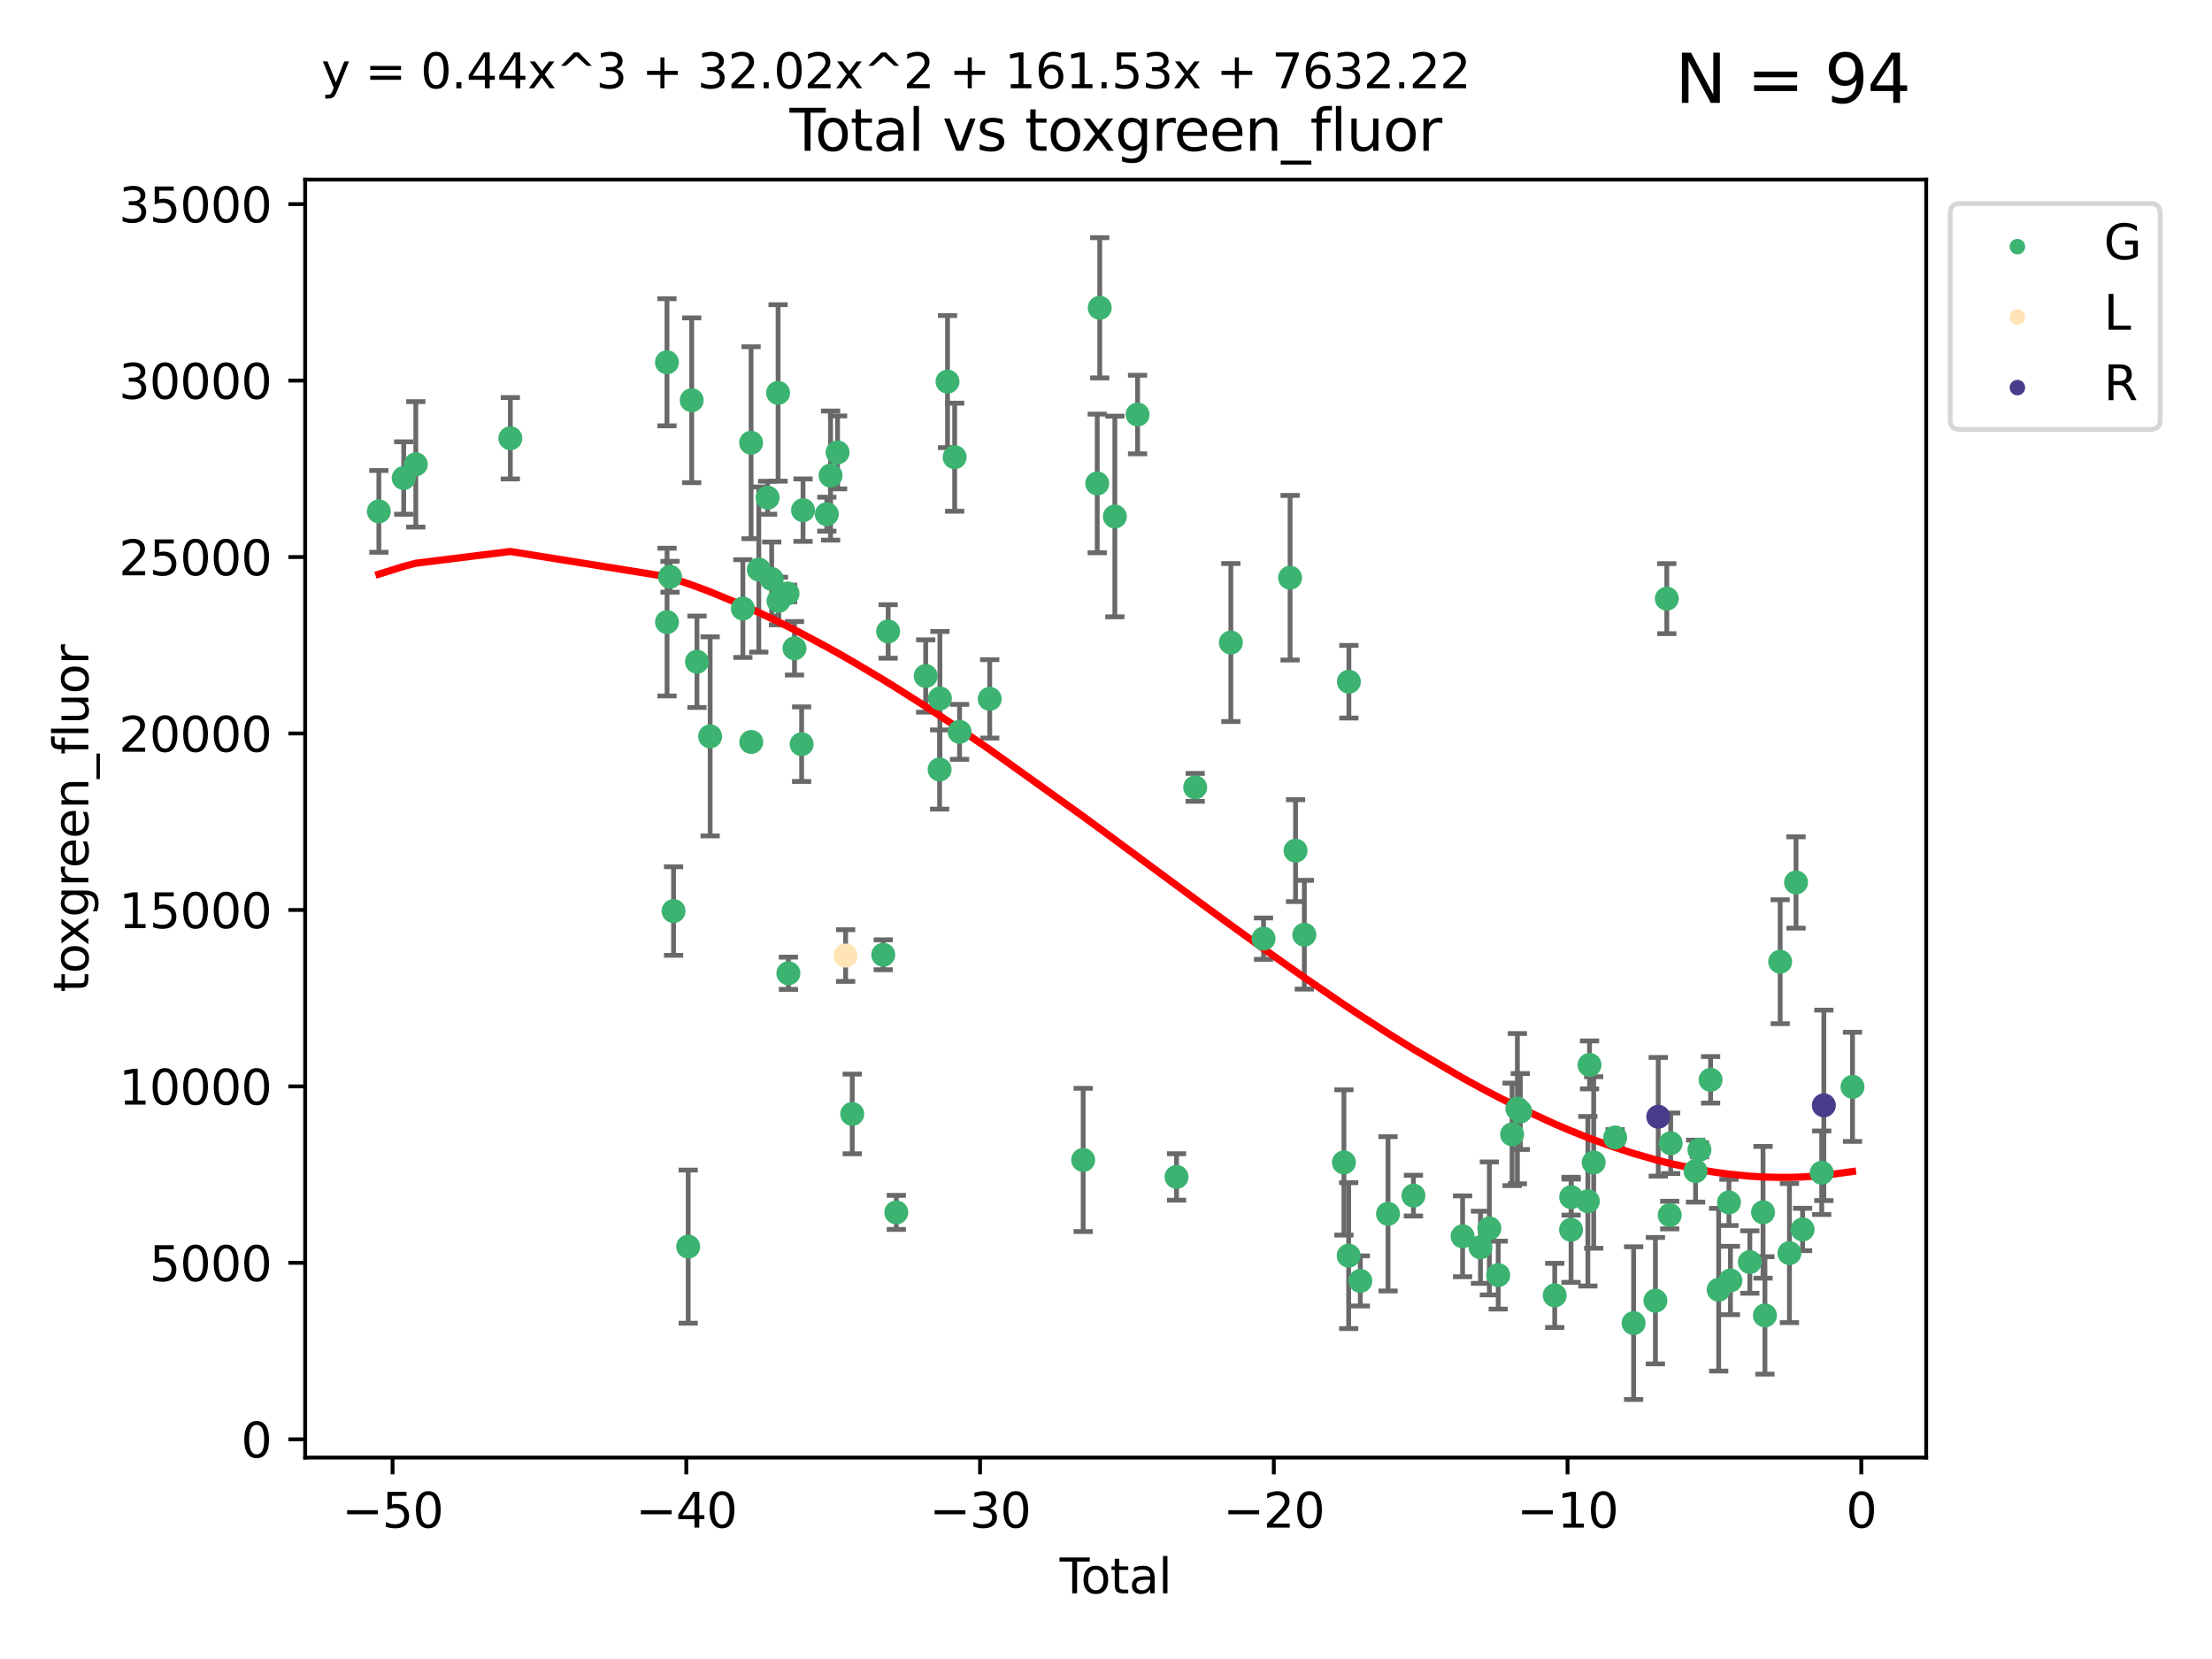 <?xml version="1.0" encoding="utf-8" standalone="no"?>
<!DOCTYPE svg PUBLIC "-//W3C//DTD SVG 1.1//EN"
  "http://www.w3.org/Graphics/SVG/1.1/DTD/svg11.dtd">
<svg xmlns:xlink="http://www.w3.org/1999/xlink" width="460.8pt" height="345.6pt" viewBox="0 0 460.8 345.6" xmlns="http://www.w3.org/2000/svg" version="1.1">
 <defs>
  <style type="text/css">*{stroke-linejoin: round; stroke-linecap: butt}</style>
 </defs>
 <g id="figure_1">
  <g id="patch_1">
   <path d="M 0 345.6 
L 460.8 345.6 
L 460.8 0 
L 0 0 
z
" style="fill: #ffffff"/>
  </g>
  <g id="axes_1">
   <g id="patch_2">
    <path d="M 63.571 303.64 
L 401.26 303.64 
L 401.26 37.411 
L 63.571 37.411 
z
" style="fill: #ffffff"/>
   </g>
   <g id="PathCollection_1">
    <defs>
     <path id="m870b3176e6" d="M 0 1.118 
C 0.297 1.118 0.581 1 0.791 0.791 
C 1 0.581 1.118 0.297 1.118 0 
C 1.118 -0.297 1 -0.581 0.791 -0.791 
C 0.581 -1 0.297 -1.118 0 -1.118 
C -0.297 -1.118 -0.581 -1 -0.791 -0.791 
C -1 -0.581 -1.118 -0.297 -1.118 0 
C -1.118 0.297 -1 0.581 -0.791 0.791 
C -0.581 1 -0.297 1.118 0 1.118 
z
" style="stroke: #3cb371"/>
    </defs>
    <g clip-path="url(#pb1bb051642)">
     <use xlink:href="#m870b3176e6" x="78.921" y="106.53" style="fill: #3cb371; stroke: #3cb371"/>
     <use xlink:href="#m870b3176e6" x="84.101" y="99.583" style="fill: #3cb371; stroke: #3cb371"/>
     <use xlink:href="#m870b3176e6" x="86.619" y="96.728" style="fill: #3cb371; stroke: #3cb371"/>
     <use xlink:href="#m870b3176e6" x="106.309" y="91.295" style="fill: #3cb371; stroke: #3cb371"/>
     <use xlink:href="#m870b3176e6" x="138.941" y="75.469" style="fill: #3cb371; stroke: #3cb371"/>
     <use xlink:href="#m870b3176e6" x="138.957" y="129.591" style="fill: #3cb371; stroke: #3cb371"/>
     <use xlink:href="#m870b3176e6" x="139.576" y="120.151" style="fill: #3cb371; stroke: #3cb371"/>
     <use xlink:href="#m870b3176e6" x="140.315" y="189.787" style="fill: #3cb371; stroke: #3cb371"/>
     <use xlink:href="#m870b3176e6" x="143.364" y="259.696" style="fill: #3cb371; stroke: #3cb371"/>
     <use xlink:href="#m870b3176e6" x="144.095" y="83.385" style="fill: #3cb371; stroke: #3cb371"/>
     <use xlink:href="#m870b3176e6" x="145.192" y="137.852" style="fill: #3cb371; stroke: #3cb371"/>
     <use xlink:href="#m870b3176e6" x="147.937" y="153.4" style="fill: #3cb371; stroke: #3cb371"/>
     <use xlink:href="#m870b3176e6" x="154.751" y="126.775" style="fill: #3cb371; stroke: #3cb371"/>
     <use xlink:href="#m870b3176e6" x="156.463" y="92.229" style="fill: #3cb371; stroke: #3cb371"/>
     <use xlink:href="#m870b3176e6" x="156.503" y="154.566" style="fill: #3cb371; stroke: #3cb371"/>
     <use xlink:href="#m870b3176e6" x="158.071" y="118.647" style="fill: #3cb371; stroke: #3cb371"/>
     <use xlink:href="#m870b3176e6" x="159.909" y="103.687" style="fill: #3cb371; stroke: #3cb371"/>
     <use xlink:href="#m870b3176e6" x="160.757" y="120.628" style="fill: #3cb371; stroke: #3cb371"/>
     <use xlink:href="#m870b3176e6" x="162.09" y="81.851" style="fill: #3cb371; stroke: #3cb371"/>
     <use xlink:href="#m870b3176e6" x="162.173" y="125.199" style="fill: #3cb371; stroke: #3cb371"/>
     <use xlink:href="#m870b3176e6" x="164.06" y="123.632" style="fill: #3cb371; stroke: #3cb371"/>
     <use xlink:href="#m870b3176e6" x="164.236" y="202.745" style="fill: #3cb371; stroke: #3cb371"/>
     <use xlink:href="#m870b3176e6" x="165.508" y="135.05" style="fill: #3cb371; stroke: #3cb371"/>
     <use xlink:href="#m870b3176e6" x="166.993" y="155.025" style="fill: #3cb371; stroke: #3cb371"/>
     <use xlink:href="#m870b3176e6" x="167.285" y="106.274" style="fill: #3cb371; stroke: #3cb371"/>
     <use xlink:href="#m870b3176e6" x="172.24" y="107.111" style="fill: #3cb371; stroke: #3cb371"/>
     <use xlink:href="#m870b3176e6" x="173.025" y="99.068" style="fill: #3cb371; stroke: #3cb371"/>
     <use xlink:href="#m870b3176e6" x="174.479" y="94.245" style="fill: #3cb371; stroke: #3cb371"/>
     <use xlink:href="#m870b3176e6" x="177.537" y="232.059" style="fill: #3cb371; stroke: #3cb371"/>
     <use xlink:href="#m870b3176e6" x="183.998" y="198.9" style="fill: #3cb371; stroke: #3cb371"/>
     <use xlink:href="#m870b3176e6" x="185.015" y="131.541" style="fill: #3cb371; stroke: #3cb371"/>
     <use xlink:href="#m870b3176e6" x="186.717" y="252.566" style="fill: #3cb371; stroke: #3cb371"/>
     <use xlink:href="#m870b3176e6" x="192.839" y="140.822" style="fill: #3cb371; stroke: #3cb371"/>
     <use xlink:href="#m870b3176e6" x="195.738" y="160.301" style="fill: #3cb371; stroke: #3cb371"/>
     <use xlink:href="#m870b3176e6" x="195.801" y="145.504" style="fill: #3cb371; stroke: #3cb371"/>
     <use xlink:href="#m870b3176e6" x="197.387" y="79.493" style="fill: #3cb371; stroke: #3cb371"/>
     <use xlink:href="#m870b3176e6" x="198.874" y="95.245" style="fill: #3cb371; stroke: #3cb371"/>
     <use xlink:href="#m870b3176e6" x="199.895" y="152.459" style="fill: #3cb371; stroke: #3cb371"/>
     <use xlink:href="#m870b3176e6" x="206.179" y="145.586" style="fill: #3cb371; stroke: #3cb371"/>
     <use xlink:href="#m870b3176e6" x="225.644" y="241.637" style="fill: #3cb371; stroke: #3cb371"/>
     <use xlink:href="#m870b3176e6" x="228.573" y="100.71" style="fill: #3cb371; stroke: #3cb371"/>
     <use xlink:href="#m870b3176e6" x="229.094" y="64.121" style="fill: #3cb371; stroke: #3cb371"/>
     <use xlink:href="#m870b3176e6" x="232.243" y="107.595" style="fill: #3cb371; stroke: #3cb371"/>
     <use xlink:href="#m870b3176e6" x="236.978" y="86.351" style="fill: #3cb371; stroke: #3cb371"/>
     <use xlink:href="#m870b3176e6" x="245.095" y="245.177" style="fill: #3cb371; stroke: #3cb371"/>
     <use xlink:href="#m870b3176e6" x="248.982" y="164.02" style="fill: #3cb371; stroke: #3cb371"/>
     <use xlink:href="#m870b3176e6" x="256.408" y="133.851" style="fill: #3cb371; stroke: #3cb371"/>
     <use xlink:href="#m870b3176e6" x="263.217" y="195.537" style="fill: #3cb371; stroke: #3cb371"/>
     <use xlink:href="#m870b3176e6" x="268.75" y="120.349" style="fill: #3cb371; stroke: #3cb371"/>
     <use xlink:href="#m870b3176e6" x="269.888" y="177.204" style="fill: #3cb371; stroke: #3cb371"/>
     <use xlink:href="#m870b3176e6" x="271.716" y="194.716" style="fill: #3cb371; stroke: #3cb371"/>
     <use xlink:href="#m870b3176e6" x="279.965" y="242.159" style="fill: #3cb371; stroke: #3cb371"/>
     <use xlink:href="#m870b3176e6" x="280.952" y="261.572" style="fill: #3cb371; stroke: #3cb371"/>
     <use xlink:href="#m870b3176e6" x="280.997" y="142.013" style="fill: #3cb371; stroke: #3cb371"/>
     <use xlink:href="#m870b3176e6" x="283.379" y="266.838" style="fill: #3cb371; stroke: #3cb371"/>
     <use xlink:href="#m870b3176e6" x="289.151" y="252.855" style="fill: #3cb371; stroke: #3cb371"/>
     <use xlink:href="#m870b3176e6" x="294.444" y="249.074" style="fill: #3cb371; stroke: #3cb371"/>
     <use xlink:href="#m870b3176e6" x="304.688" y="257.542" style="fill: #3cb371; stroke: #3cb371"/>
     <use xlink:href="#m870b3176e6" x="308.411" y="259.833" style="fill: #3cb371; stroke: #3cb371"/>
     <use xlink:href="#m870b3176e6" x="310.263" y="255.903" style="fill: #3cb371; stroke: #3cb371"/>
     <use xlink:href="#m870b3176e6" x="312.104" y="265.625" style="fill: #3cb371; stroke: #3cb371"/>
     <use xlink:href="#m870b3176e6" x="314.998" y="236.312" style="fill: #3cb371; stroke: #3cb371"/>
     <use xlink:href="#m870b3176e6" x="316.098" y="230.953" style="fill: #3cb371; stroke: #3cb371"/>
     <use xlink:href="#m870b3176e6" x="316.71" y="231.549" style="fill: #3cb371; stroke: #3cb371"/>
     <use xlink:href="#m870b3176e6" x="323.877" y="269.851" style="fill: #3cb371; stroke: #3cb371"/>
     <use xlink:href="#m870b3176e6" x="327.277" y="256.186" style="fill: #3cb371; stroke: #3cb371"/>
     <use xlink:href="#m870b3176e6" x="327.308" y="249.38" style="fill: #3cb371; stroke: #3cb371"/>
     <use xlink:href="#m870b3176e6" x="330.78" y="250.242" style="fill: #3cb371; stroke: #3cb371"/>
     <use xlink:href="#m870b3176e6" x="331.128" y="221.842" style="fill: #3cb371; stroke: #3cb371"/>
     <use xlink:href="#m870b3176e6" x="331.995" y="242.163" style="fill: #3cb371; stroke: #3cb371"/>
     <use xlink:href="#m870b3176e6" x="336.467" y="236.953" style="fill: #3cb371; stroke: #3cb371"/>
     <use xlink:href="#m870b3176e6" x="340.311" y="275.63" style="fill: #3cb371; stroke: #3cb371"/>
     <use xlink:href="#m870b3176e6" x="344.852" y="270.955" style="fill: #3cb371; stroke: #3cb371"/>
     <use xlink:href="#m870b3176e6" x="347.225" y="124.712" style="fill: #3cb371; stroke: #3cb371"/>
     <use xlink:href="#m870b3176e6" x="347.836" y="253.121" style="fill: #3cb371; stroke: #3cb371"/>
     <use xlink:href="#m870b3176e6" x="348.035" y="238.157" style="fill: #3cb371; stroke: #3cb371"/>
     <use xlink:href="#m870b3176e6" x="353.218" y="243.961" style="fill: #3cb371; stroke: #3cb371"/>
     <use xlink:href="#m870b3176e6" x="354.025" y="239.524" style="fill: #3cb371; stroke: #3cb371"/>
     <use xlink:href="#m870b3176e6" x="356.349" y="224.949" style="fill: #3cb371; stroke: #3cb371"/>
     <use xlink:href="#m870b3176e6" x="358.03" y="268.676" style="fill: #3cb371; stroke: #3cb371"/>
     <use xlink:href="#m870b3176e6" x="360.174" y="250.491" style="fill: #3cb371; stroke: #3cb371"/>
     <use xlink:href="#m870b3176e6" x="360.481" y="266.746" style="fill: #3cb371; stroke: #3cb371"/>
     <use xlink:href="#m870b3176e6" x="364.521" y="262.908" style="fill: #3cb371; stroke: #3cb371"/>
     <use xlink:href="#m870b3176e6" x="367.272" y="252.544" style="fill: #3cb371; stroke: #3cb371"/>
     <use xlink:href="#m870b3176e6" x="367.668" y="274.027" style="fill: #3cb371; stroke: #3cb371"/>
     <use xlink:href="#m870b3176e6" x="370.845" y="200.345" style="fill: #3cb371; stroke: #3cb371"/>
     <use xlink:href="#m870b3176e6" x="372.775" y="261.039" style="fill: #3cb371; stroke: #3cb371"/>
     <use xlink:href="#m870b3176e6" x="374.148" y="183.833" style="fill: #3cb371; stroke: #3cb371"/>
     <use xlink:href="#m870b3176e6" x="375.513" y="256.12" style="fill: #3cb371; stroke: #3cb371"/>
     <use xlink:href="#m870b3176e6" x="379.498" y="244.302" style="fill: #3cb371; stroke: #3cb371"/>
     <use xlink:href="#m870b3176e6" x="385.911" y="226.406" style="fill: #3cb371; stroke: #3cb371"/>
    </g>
   </g>
   <g id="PathCollection_2">
    <defs>
     <path id="m12bb68b627" d="M 0 1.118 
C 0.297 1.118 0.581 1 0.791 0.791 
C 1 0.581 1.118 0.297 1.118 0 
C 1.118 -0.297 1 -0.581 0.791 -0.791 
C 0.581 -1 0.297 -1.118 0 -1.118 
C -0.297 -1.118 -0.581 -1 -0.791 -0.791 
C -1 -0.581 -1.118 -0.297 -1.118 0 
C -1.118 0.297 -1 0.581 -0.791 0.791 
C -0.581 1 -0.297 1.118 0 1.118 
z
" style="stroke: #ffe4b5"/>
    </defs>
    <g clip-path="url(#pb1bb051642)">
     <use xlink:href="#m12bb68b627" x="176.16" y="199.06" style="fill: #ffe4b5; stroke: #ffe4b5"/>
    </g>
   </g>
   <g id="PathCollection_3">
    <defs>
     <path id="mb3030833e8" d="M 0 1.118 
C 0.297 1.118 0.581 1 0.791 0.791 
C 1 0.581 1.118 0.297 1.118 0 
C 1.118 -0.297 1 -0.581 0.791 -0.791 
C 0.581 -1 0.297 -1.118 0 -1.118 
C -0.297 -1.118 -0.581 -1 -0.791 -0.791 
C -1 -0.581 -1.118 -0.297 -1.118 0 
C -1.118 0.297 -1 0.581 -0.791 0.791 
C -0.581 1 -0.297 1.118 0 1.118 
z
" style="stroke: #483d8b"/>
    </defs>
    <g clip-path="url(#pb1bb051642)">
     <use xlink:href="#mb3030833e8" x="345.444" y="232.644" style="fill: #483d8b; stroke: #483d8b"/>
     <use xlink:href="#mb3030833e8" x="379.941" y="230.264" style="fill: #483d8b; stroke: #483d8b"/>
    </g>
   </g>
   <g id="matplotlib.axis_1">
    <g id="xtick_1">
     <g id="line2d_1">
      <defs>
       <path id="mec5ae0ddac" d="M 0 0 
L 0 3.5 
" style="stroke: #000000; stroke-width: 0.8"/>
      </defs>
      <g>
       <use xlink:href="#mec5ae0ddac" x="81.778" y="303.64" style="stroke: #000000; stroke-width: 0.8"/>
      </g>
     </g>
     <g id="text_1">
      <!-- −50 -->
      <g transform="translate(71.225 318.238)scale(0.1 -0.1)">
       <defs>
        <path id="DejaVuSans-2212" d="M 678 2272 
L 4684 2272 
L 4684 1741 
L 678 1741 
L 678 2272 
z
" transform="scale(0.016)"/>
        <path id="DejaVuSans-35" d="M 691 4666 
L 3169 4666 
L 3169 4134 
L 1269 4134 
L 1269 2991 
Q 1406 3038 1543 3061 
Q 1681 3084 1819 3084 
Q 2600 3084 3056 2656 
Q 3513 2228 3513 1497 
Q 3513 744 3044 326 
Q 2575 -91 1722 -91 
Q 1428 -91 1123 -41 
Q 819 9 494 109 
L 494 744 
Q 775 591 1075 516 
Q 1375 441 1709 441 
Q 2250 441 2565 725 
Q 2881 1009 2881 1497 
Q 2881 1984 2565 2268 
Q 2250 2553 1709 2553 
Q 1456 2553 1204 2497 
Q 953 2441 691 2322 
L 691 4666 
z
" transform="scale(0.016)"/>
        <path id="DejaVuSans-30" d="M 2034 4250 
Q 1547 4250 1301 3770 
Q 1056 3291 1056 2328 
Q 1056 1369 1301 889 
Q 1547 409 2034 409 
Q 2525 409 2770 889 
Q 3016 1369 3016 2328 
Q 3016 3291 2770 3770 
Q 2525 4250 2034 4250 
z
M 2034 4750 
Q 2819 4750 3233 4129 
Q 3647 3509 3647 2328 
Q 3647 1150 3233 529 
Q 2819 -91 2034 -91 
Q 1250 -91 836 529 
Q 422 1150 422 2328 
Q 422 3509 836 4129 
Q 1250 4750 2034 4750 
z
" transform="scale(0.016)"/>
       </defs>
       <use xlink:href="#DejaVuSans-2212"/>
       <use xlink:href="#DejaVuSans-35" x="83.789"/>
       <use xlink:href="#DejaVuSans-30" x="147.412"/>
      </g>
     </g>
    </g>
    <g id="xtick_2">
     <g id="line2d_2">
      <g>
       <use xlink:href="#mec5ae0ddac" x="142.97" y="303.64" style="stroke: #000000; stroke-width: 0.8"/>
      </g>
     </g>
     <g id="text_2">
      <!-- −40 -->
      <g transform="translate(132.418 318.238)scale(0.1 -0.1)">
       <defs>
        <path id="DejaVuSans-34" d="M 2419 4116 
L 825 1625 
L 2419 1625 
L 2419 4116 
z
M 2253 4666 
L 3047 4666 
L 3047 1625 
L 3713 1625 
L 3713 1100 
L 3047 1100 
L 3047 0 
L 2419 0 
L 2419 1100 
L 313 1100 
L 313 1709 
L 2253 4666 
z
" transform="scale(0.016)"/>
       </defs>
       <use xlink:href="#DejaVuSans-2212"/>
       <use xlink:href="#DejaVuSans-34" x="83.789"/>
       <use xlink:href="#DejaVuSans-30" x="147.412"/>
      </g>
     </g>
    </g>
    <g id="xtick_3">
     <g id="line2d_3">
      <g>
       <use xlink:href="#mec5ae0ddac" x="204.163" y="303.64" style="stroke: #000000; stroke-width: 0.8"/>
      </g>
     </g>
     <g id="text_3">
      <!-- −30 -->
      <g transform="translate(193.611 318.238)scale(0.1 -0.1)">
       <defs>
        <path id="DejaVuSans-33" d="M 2597 2516 
Q 3050 2419 3304 2112 
Q 3559 1806 3559 1356 
Q 3559 666 3084 287 
Q 2609 -91 1734 -91 
Q 1441 -91 1130 -33 
Q 819 25 488 141 
L 488 750 
Q 750 597 1062 519 
Q 1375 441 1716 441 
Q 2309 441 2620 675 
Q 2931 909 2931 1356 
Q 2931 1769 2642 2001 
Q 2353 2234 1838 2234 
L 1294 2234 
L 1294 2753 
L 1863 2753 
Q 2328 2753 2575 2939 
Q 2822 3125 2822 3475 
Q 2822 3834 2567 4026 
Q 2313 4219 1838 4219 
Q 1578 4219 1281 4162 
Q 984 4106 628 3988 
L 628 4550 
Q 988 4650 1302 4700 
Q 1616 4750 1894 4750 
Q 2613 4750 3031 4423 
Q 3450 4097 3450 3541 
Q 3450 3153 3228 2886 
Q 3006 2619 2597 2516 
z
" transform="scale(0.016)"/>
       </defs>
       <use xlink:href="#DejaVuSans-2212"/>
       <use xlink:href="#DejaVuSans-33" x="83.789"/>
       <use xlink:href="#DejaVuSans-30" x="147.412"/>
      </g>
     </g>
    </g>
    <g id="xtick_4">
     <g id="line2d_4">
      <g>
       <use xlink:href="#mec5ae0ddac" x="265.356" y="303.64" style="stroke: #000000; stroke-width: 0.8"/>
      </g>
     </g>
     <g id="text_4">
      <!-- −20 -->
      <g transform="translate(254.803 318.238)scale(0.1 -0.1)">
       <defs>
        <path id="DejaVuSans-32" d="M 1228 531 
L 3431 531 
L 3431 0 
L 469 0 
L 469 531 
Q 828 903 1448 1529 
Q 2069 2156 2228 2338 
Q 2531 2678 2651 2914 
Q 2772 3150 2772 3378 
Q 2772 3750 2511 3984 
Q 2250 4219 1831 4219 
Q 1534 4219 1204 4116 
Q 875 4013 500 3803 
L 500 4441 
Q 881 4594 1212 4672 
Q 1544 4750 1819 4750 
Q 2544 4750 2975 4387 
Q 3406 4025 3406 3419 
Q 3406 3131 3298 2873 
Q 3191 2616 2906 2266 
Q 2828 2175 2409 1742 
Q 1991 1309 1228 531 
z
" transform="scale(0.016)"/>
       </defs>
       <use xlink:href="#DejaVuSans-2212"/>
       <use xlink:href="#DejaVuSans-32" x="83.789"/>
       <use xlink:href="#DejaVuSans-30" x="147.412"/>
      </g>
     </g>
    </g>
    <g id="xtick_5">
     <g id="line2d_5">
      <g>
       <use xlink:href="#mec5ae0ddac" x="326.548" y="303.64" style="stroke: #000000; stroke-width: 0.8"/>
      </g>
     </g>
     <g id="text_5">
      <!-- −10 -->
      <g transform="translate(315.996 318.238)scale(0.1 -0.1)">
       <defs>
        <path id="DejaVuSans-31" d="M 794 531 
L 1825 531 
L 1825 4091 
L 703 3866 
L 703 4441 
L 1819 4666 
L 2450 4666 
L 2450 531 
L 3481 531 
L 3481 0 
L 794 0 
L 794 531 
z
" transform="scale(0.016)"/>
       </defs>
       <use xlink:href="#DejaVuSans-2212"/>
       <use xlink:href="#DejaVuSans-31" x="83.789"/>
       <use xlink:href="#DejaVuSans-30" x="147.412"/>
      </g>
     </g>
    </g>
    <g id="xtick_6">
     <g id="line2d_6">
      <g>
       <use xlink:href="#mec5ae0ddac" x="387.741" y="303.64" style="stroke: #000000; stroke-width: 0.8"/>
      </g>
     </g>
     <g id="text_6">
      <!-- 0 -->
      <g transform="translate(384.56 318.238)scale(0.1 -0.1)">
       <use xlink:href="#DejaVuSans-30"/>
      </g>
     </g>
    </g>
    <g id="text_7">
     <!-- Total -->
     <g transform="translate(220.739 331.917)scale(0.1 -0.1)">
      <defs>
       <path id="DejaVuSans-54" d="M -19 4666 
L 3928 4666 
L 3928 4134 
L 2272 4134 
L 2272 0 
L 1638 0 
L 1638 4134 
L -19 4134 
L -19 4666 
z
" transform="scale(0.016)"/>
       <path id="DejaVuSans-6f" d="M 1959 3097 
Q 1497 3097 1228 2736 
Q 959 2375 959 1747 
Q 959 1119 1226 758 
Q 1494 397 1959 397 
Q 2419 397 2687 759 
Q 2956 1122 2956 1747 
Q 2956 2369 2687 2733 
Q 2419 3097 1959 3097 
z
M 1959 3584 
Q 2709 3584 3137 3096 
Q 3566 2609 3566 1747 
Q 3566 888 3137 398 
Q 2709 -91 1959 -91 
Q 1206 -91 779 398 
Q 353 888 353 1747 
Q 353 2609 779 3096 
Q 1206 3584 1959 3584 
z
" transform="scale(0.016)"/>
       <path id="DejaVuSans-74" d="M 1172 4494 
L 1172 3500 
L 2356 3500 
L 2356 3053 
L 1172 3053 
L 1172 1153 
Q 1172 725 1289 603 
Q 1406 481 1766 481 
L 2356 481 
L 2356 0 
L 1766 0 
Q 1100 0 847 248 
Q 594 497 594 1153 
L 594 3053 
L 172 3053 
L 172 3500 
L 594 3500 
L 594 4494 
L 1172 4494 
z
" transform="scale(0.016)"/>
       <path id="DejaVuSans-61" d="M 2194 1759 
Q 1497 1759 1228 1600 
Q 959 1441 959 1056 
Q 959 750 1161 570 
Q 1363 391 1709 391 
Q 2188 391 2477 730 
Q 2766 1069 2766 1631 
L 2766 1759 
L 2194 1759 
z
M 3341 1997 
L 3341 0 
L 2766 0 
L 2766 531 
Q 2569 213 2275 61 
Q 1981 -91 1556 -91 
Q 1019 -91 701 211 
Q 384 513 384 1019 
Q 384 1609 779 1909 
Q 1175 2209 1959 2209 
L 2766 2209 
L 2766 2266 
Q 2766 2663 2505 2880 
Q 2244 3097 1772 3097 
Q 1472 3097 1187 3025 
Q 903 2953 641 2809 
L 641 3341 
Q 956 3463 1253 3523 
Q 1550 3584 1831 3584 
Q 2591 3584 2966 3190 
Q 3341 2797 3341 1997 
z
" transform="scale(0.016)"/>
       <path id="DejaVuSans-6c" d="M 603 4863 
L 1178 4863 
L 1178 0 
L 603 0 
L 603 4863 
z
" transform="scale(0.016)"/>
      </defs>
      <use xlink:href="#DejaVuSans-54"/>
      <use xlink:href="#DejaVuSans-6f" x="44.084"/>
      <use xlink:href="#DejaVuSans-74" x="105.266"/>
      <use xlink:href="#DejaVuSans-61" x="144.475"/>
      <use xlink:href="#DejaVuSans-6c" x="205.754"/>
     </g>
    </g>
   </g>
   <g id="matplotlib.axis_2">
    <g id="ytick_1">
     <g id="line2d_7">
      <defs>
       <path id="mb764fd6ed1" d="M 0 0 
L -3.5 0 
" style="stroke: #000000; stroke-width: 0.8"/>
      </defs>
      <g>
       <use xlink:href="#mb764fd6ed1" x="63.571" y="299.83" style="stroke: #000000; stroke-width: 0.8"/>
      </g>
     </g>
     <g id="text_8">
      <!-- 0 -->
      <g transform="translate(50.209 303.629)scale(0.1 -0.1)">
       <use xlink:href="#DejaVuSans-30"/>
      </g>
     </g>
    </g>
    <g id="ytick_2">
     <g id="line2d_8">
      <g>
       <use xlink:href="#mb764fd6ed1" x="63.571" y="263.072" style="stroke: #000000; stroke-width: 0.8"/>
      </g>
     </g>
     <g id="text_9">
      <!-- 5000 -->
      <g transform="translate(31.121 266.871)scale(0.1 -0.1)">
       <use xlink:href="#DejaVuSans-35"/>
       <use xlink:href="#DejaVuSans-30" x="63.623"/>
       <use xlink:href="#DejaVuSans-30" x="127.246"/>
       <use xlink:href="#DejaVuSans-30" x="190.869"/>
      </g>
     </g>
    </g>
    <g id="ytick_3">
     <g id="line2d_9">
      <g>
       <use xlink:href="#mb764fd6ed1" x="63.571" y="226.314" style="stroke: #000000; stroke-width: 0.8"/>
      </g>
     </g>
     <g id="text_10">
      <!-- 10000 -->
      <g transform="translate(24.759 230.113)scale(0.1 -0.1)">
       <use xlink:href="#DejaVuSans-31"/>
       <use xlink:href="#DejaVuSans-30" x="63.623"/>
       <use xlink:href="#DejaVuSans-30" x="127.246"/>
       <use xlink:href="#DejaVuSans-30" x="190.869"/>
       <use xlink:href="#DejaVuSans-30" x="254.492"/>
      </g>
     </g>
    </g>
    <g id="ytick_4">
     <g id="line2d_10">
      <g>
       <use xlink:href="#mb764fd6ed1" x="63.571" y="189.556" style="stroke: #000000; stroke-width: 0.8"/>
      </g>
     </g>
     <g id="text_11">
      <!-- 15000 -->
      <g transform="translate(24.759 193.355)scale(0.1 -0.1)">
       <use xlink:href="#DejaVuSans-31"/>
       <use xlink:href="#DejaVuSans-35" x="63.623"/>
       <use xlink:href="#DejaVuSans-30" x="127.246"/>
       <use xlink:href="#DejaVuSans-30" x="190.869"/>
       <use xlink:href="#DejaVuSans-30" x="254.492"/>
      </g>
     </g>
    </g>
    <g id="ytick_5">
     <g id="line2d_11">
      <g>
       <use xlink:href="#mb764fd6ed1" x="63.571" y="152.798" style="stroke: #000000; stroke-width: 0.8"/>
      </g>
     </g>
     <g id="text_12">
      <!-- 20000 -->
      <g transform="translate(24.759 156.597)scale(0.1 -0.1)">
       <use xlink:href="#DejaVuSans-32"/>
       <use xlink:href="#DejaVuSans-30" x="63.623"/>
       <use xlink:href="#DejaVuSans-30" x="127.246"/>
       <use xlink:href="#DejaVuSans-30" x="190.869"/>
       <use xlink:href="#DejaVuSans-30" x="254.492"/>
      </g>
     </g>
    </g>
    <g id="ytick_6">
     <g id="line2d_12">
      <g>
       <use xlink:href="#mb764fd6ed1" x="63.571" y="116.04" style="stroke: #000000; stroke-width: 0.8"/>
      </g>
     </g>
     <g id="text_13">
      <!-- 25000 -->
      <g transform="translate(24.759 119.839)scale(0.1 -0.1)">
       <use xlink:href="#DejaVuSans-32"/>
       <use xlink:href="#DejaVuSans-35" x="63.623"/>
       <use xlink:href="#DejaVuSans-30" x="127.246"/>
       <use xlink:href="#DejaVuSans-30" x="190.869"/>
       <use xlink:href="#DejaVuSans-30" x="254.492"/>
      </g>
     </g>
    </g>
    <g id="ytick_7">
     <g id="line2d_13">
      <g>
       <use xlink:href="#mb764fd6ed1" x="63.571" y="79.282" style="stroke: #000000; stroke-width: 0.8"/>
      </g>
     </g>
     <g id="text_14">
      <!-- 30000 -->
      <g transform="translate(24.759 83.082)scale(0.1 -0.1)">
       <use xlink:href="#DejaVuSans-33"/>
       <use xlink:href="#DejaVuSans-30" x="63.623"/>
       <use xlink:href="#DejaVuSans-30" x="127.246"/>
       <use xlink:href="#DejaVuSans-30" x="190.869"/>
       <use xlink:href="#DejaVuSans-30" x="254.492"/>
      </g>
     </g>
    </g>
    <g id="ytick_8">
     <g id="line2d_14">
      <g>
       <use xlink:href="#mb764fd6ed1" x="63.571" y="42.524" style="stroke: #000000; stroke-width: 0.8"/>
      </g>
     </g>
     <g id="text_15">
      <!-- 35000 -->
      <g transform="translate(24.759 46.324)scale(0.1 -0.1)">
       <use xlink:href="#DejaVuSans-33"/>
       <use xlink:href="#DejaVuSans-35" x="63.623"/>
       <use xlink:href="#DejaVuSans-30" x="127.246"/>
       <use xlink:href="#DejaVuSans-30" x="190.869"/>
       <use xlink:href="#DejaVuSans-30" x="254.492"/>
      </g>
     </g>
    </g>
    <g id="text_16">
     <!-- toxgreen_fluor -->
     <g transform="translate(18.401 206.72)rotate(-90)scale(0.1 -0.1)">
      <defs>
       <path id="DejaVuSans-78" d="M 3513 3500 
L 2247 1797 
L 3578 0 
L 2900 0 
L 1881 1375 
L 863 0 
L 184 0 
L 1544 1831 
L 300 3500 
L 978 3500 
L 1906 2253 
L 2834 3500 
L 3513 3500 
z
" transform="scale(0.016)"/>
       <path id="DejaVuSans-67" d="M 2906 1791 
Q 2906 2416 2648 2759 
Q 2391 3103 1925 3103 
Q 1463 3103 1205 2759 
Q 947 2416 947 1791 
Q 947 1169 1205 825 
Q 1463 481 1925 481 
Q 2391 481 2648 825 
Q 2906 1169 2906 1791 
z
M 3481 434 
Q 3481 -459 3084 -895 
Q 2688 -1331 1869 -1331 
Q 1566 -1331 1297 -1286 
Q 1028 -1241 775 -1147 
L 775 -588 
Q 1028 -725 1275 -790 
Q 1522 -856 1778 -856 
Q 2344 -856 2625 -561 
Q 2906 -266 2906 331 
L 2906 616 
Q 2728 306 2450 153 
Q 2172 0 1784 0 
Q 1141 0 747 490 
Q 353 981 353 1791 
Q 353 2603 747 3093 
Q 1141 3584 1784 3584 
Q 2172 3584 2450 3431 
Q 2728 3278 2906 2969 
L 2906 3500 
L 3481 3500 
L 3481 434 
z
" transform="scale(0.016)"/>
       <path id="DejaVuSans-72" d="M 2631 2963 
Q 2534 3019 2420 3045 
Q 2306 3072 2169 3072 
Q 1681 3072 1420 2755 
Q 1159 2438 1159 1844 
L 1159 0 
L 581 0 
L 581 3500 
L 1159 3500 
L 1159 2956 
Q 1341 3275 1631 3429 
Q 1922 3584 2338 3584 
Q 2397 3584 2469 3576 
Q 2541 3569 2628 3553 
L 2631 2963 
z
" transform="scale(0.016)"/>
       <path id="DejaVuSans-65" d="M 3597 1894 
L 3597 1613 
L 953 1613 
Q 991 1019 1311 708 
Q 1631 397 2203 397 
Q 2534 397 2845 478 
Q 3156 559 3463 722 
L 3463 178 
Q 3153 47 2828 -22 
Q 2503 -91 2169 -91 
Q 1331 -91 842 396 
Q 353 884 353 1716 
Q 353 2575 817 3079 
Q 1281 3584 2069 3584 
Q 2775 3584 3186 3129 
Q 3597 2675 3597 1894 
z
M 3022 2063 
Q 3016 2534 2758 2815 
Q 2500 3097 2075 3097 
Q 1594 3097 1305 2825 
Q 1016 2553 972 2059 
L 3022 2063 
z
" transform="scale(0.016)"/>
       <path id="DejaVuSans-6e" d="M 3513 2113 
L 3513 0 
L 2938 0 
L 2938 2094 
Q 2938 2591 2744 2837 
Q 2550 3084 2163 3084 
Q 1697 3084 1428 2787 
Q 1159 2491 1159 1978 
L 1159 0 
L 581 0 
L 581 3500 
L 1159 3500 
L 1159 2956 
Q 1366 3272 1645 3428 
Q 1925 3584 2291 3584 
Q 2894 3584 3203 3211 
Q 3513 2838 3513 2113 
z
" transform="scale(0.016)"/>
       <path id="DejaVuSans-5f" d="M 3263 -1063 
L 3263 -1509 
L -63 -1509 
L -63 -1063 
L 3263 -1063 
z
" transform="scale(0.016)"/>
       <path id="DejaVuSans-66" d="M 2375 4863 
L 2375 4384 
L 1825 4384 
Q 1516 4384 1395 4259 
Q 1275 4134 1275 3809 
L 1275 3500 
L 2222 3500 
L 2222 3053 
L 1275 3053 
L 1275 0 
L 697 0 
L 697 3053 
L 147 3053 
L 147 3500 
L 697 3500 
L 697 3744 
Q 697 4328 969 4595 
Q 1241 4863 1831 4863 
L 2375 4863 
z
" transform="scale(0.016)"/>
       <path id="DejaVuSans-75" d="M 544 1381 
L 544 3500 
L 1119 3500 
L 1119 1403 
Q 1119 906 1312 657 
Q 1506 409 1894 409 
Q 2359 409 2629 706 
Q 2900 1003 2900 1516 
L 2900 3500 
L 3475 3500 
L 3475 0 
L 2900 0 
L 2900 538 
Q 2691 219 2414 64 
Q 2138 -91 1772 -91 
Q 1169 -91 856 284 
Q 544 659 544 1381 
z
M 1991 3584 
L 1991 3584 
z
" transform="scale(0.016)"/>
      </defs>
      <use xlink:href="#DejaVuSans-74"/>
      <use xlink:href="#DejaVuSans-6f" x="39.209"/>
      <use xlink:href="#DejaVuSans-78" x="97.266"/>
      <use xlink:href="#DejaVuSans-67" x="156.445"/>
      <use xlink:href="#DejaVuSans-72" x="219.922"/>
      <use xlink:href="#DejaVuSans-65" x="258.785"/>
      <use xlink:href="#DejaVuSans-65" x="320.309"/>
      <use xlink:href="#DejaVuSans-6e" x="381.832"/>
      <use xlink:href="#DejaVuSans-5f" x="445.211"/>
      <use xlink:href="#DejaVuSans-66" x="495.211"/>
      <use xlink:href="#DejaVuSans-6c" x="530.416"/>
      <use xlink:href="#DejaVuSans-75" x="558.199"/>
      <use xlink:href="#DejaVuSans-6f" x="621.578"/>
      <use xlink:href="#DejaVuSans-72" x="682.76"/>
     </g>
    </g>
   </g>
   <g id="LineCollection_1">
    <path d="M 78.921 115.044 
L 78.921 98.016 
" clip-path="url(#pb1bb051642)" style="fill: none; stroke: #696969"/>
    <path d="M 84.101 107.127 
L 84.101 92.039 
" clip-path="url(#pb1bb051642)" style="fill: none; stroke: #696969"/>
    <path d="M 86.619 109.797 
L 86.619 83.659 
" clip-path="url(#pb1bb051642)" style="fill: none; stroke: #696969"/>
    <path d="M 106.309 99.769 
L 106.309 82.821 
" clip-path="url(#pb1bb051642)" style="fill: none; stroke: #696969"/>
    <path d="M 138.941 88.709 
L 138.941 62.229 
" clip-path="url(#pb1bb051642)" style="fill: none; stroke: #696969"/>
    <path d="M 138.957 144.977 
L 138.957 114.206 
" clip-path="url(#pb1bb051642)" style="fill: none; stroke: #696969"/>
    <path d="M 139.576 123.368 
L 139.576 116.934 
" clip-path="url(#pb1bb051642)" style="fill: none; stroke: #696969"/>
    <path d="M 140.315 199.01 
L 140.315 180.563 
" clip-path="url(#pb1bb051642)" style="fill: none; stroke: #696969"/>
    <path d="M 143.364 275.645 
L 143.364 243.747 
" clip-path="url(#pb1bb051642)" style="fill: none; stroke: #696969"/>
    <path d="M 144.095 100.547 
L 144.095 66.222 
" clip-path="url(#pb1bb051642)" style="fill: none; stroke: #696969"/>
    <path d="M 145.192 147.377 
L 145.192 128.327 
" clip-path="url(#pb1bb051642)" style="fill: none; stroke: #696969"/>
    <path d="M 147.937 174.141 
L 147.937 132.659 
" clip-path="url(#pb1bb051642)" style="fill: none; stroke: #696969"/>
    <path d="M 154.751 136.952 
L 154.751 116.597 
" clip-path="url(#pb1bb051642)" style="fill: none; stroke: #696969"/>
    <path d="M 156.463 112.221 
L 156.463 72.236 
" clip-path="url(#pb1bb051642)" style="fill: none; stroke: #696969"/>
    <path d="M 156.503 155.116 
L 156.503 154.016 
" clip-path="url(#pb1bb051642)" style="fill: none; stroke: #696969"/>
    <path d="M 158.071 135.845 
L 158.071 101.448 
" clip-path="url(#pb1bb051642)" style="fill: none; stroke: #696969"/>
    <path d="M 159.909 107.127 
L 159.909 100.248 
" clip-path="url(#pb1bb051642)" style="fill: none; stroke: #696969"/>
    <path d="M 160.757 128.34 
L 160.757 112.916 
" clip-path="url(#pb1bb051642)" style="fill: none; stroke: #696969"/>
    <path d="M 162.09 100.233 
L 162.09 63.47 
" clip-path="url(#pb1bb051642)" style="fill: none; stroke: #696969"/>
    <path d="M 162.173 130.163 
L 162.173 120.234 
" clip-path="url(#pb1bb051642)" style="fill: none; stroke: #696969"/>
    <path d="M 164.06 125.379 
L 164.06 121.885 
" clip-path="url(#pb1bb051642)" style="fill: none; stroke: #696969"/>
    <path d="M 164.236 206.107 
L 164.236 199.383 
" clip-path="url(#pb1bb051642)" style="fill: none; stroke: #696969"/>
    <path d="M 165.508 140.62 
L 165.508 129.479 
" clip-path="url(#pb1bb051642)" style="fill: none; stroke: #696969"/>
    <path d="M 166.993 162.791 
L 166.993 147.258 
" clip-path="url(#pb1bb051642)" style="fill: none; stroke: #696969"/>
    <path d="M 167.285 112.781 
L 167.285 99.766 
" clip-path="url(#pb1bb051642)" style="fill: none; stroke: #696969"/>
    <path d="M 172.24 110.652 
L 172.24 103.57 
" clip-path="url(#pb1bb051642)" style="fill: none; stroke: #696969"/>
    <path d="M 173.025 112.512 
L 173.025 85.624 
" clip-path="url(#pb1bb051642)" style="fill: none; stroke: #696969"/>
    <path d="M 174.479 101.838 
L 174.479 86.652 
" clip-path="url(#pb1bb051642)" style="fill: none; stroke: #696969"/>
    <path d="M 177.537 240.355 
L 177.537 223.762 
" clip-path="url(#pb1bb051642)" style="fill: none; stroke: #696969"/>
    <path d="M 183.998 202.015 
L 183.998 195.784 
" clip-path="url(#pb1bb051642)" style="fill: none; stroke: #696969"/>
    <path d="M 185.015 137.112 
L 185.015 125.97 
" clip-path="url(#pb1bb051642)" style="fill: none; stroke: #696969"/>
    <path d="M 186.717 256.116 
L 186.717 249.016 
" clip-path="url(#pb1bb051642)" style="fill: none; stroke: #696969"/>
    <path d="M 192.839 148.355 
L 192.839 133.288 
" clip-path="url(#pb1bb051642)" style="fill: none; stroke: #696969"/>
    <path d="M 195.738 168.547 
L 195.738 152.055 
" clip-path="url(#pb1bb051642)" style="fill: none; stroke: #696969"/>
    <path d="M 195.801 159.465 
L 195.801 131.543 
" clip-path="url(#pb1bb051642)" style="fill: none; stroke: #696969"/>
    <path d="M 197.387 93.251 
L 197.387 65.734 
" clip-path="url(#pb1bb051642)" style="fill: none; stroke: #696969"/>
    <path d="M 198.874 106.5 
L 198.874 83.99 
" clip-path="url(#pb1bb051642)" style="fill: none; stroke: #696969"/>
    <path d="M 199.895 158.183 
L 199.895 146.735 
" clip-path="url(#pb1bb051642)" style="fill: none; stroke: #696969"/>
    <path d="M 206.179 153.752 
L 206.179 137.42 
" clip-path="url(#pb1bb051642)" style="fill: none; stroke: #696969"/>
    <path d="M 225.644 256.555 
L 225.644 226.719 
" clip-path="url(#pb1bb051642)" style="fill: none; stroke: #696969"/>
    <path d="M 228.573 115.149 
L 228.573 86.271 
" clip-path="url(#pb1bb051642)" style="fill: none; stroke: #696969"/>
    <path d="M 229.094 78.73 
L 229.094 49.513 
" clip-path="url(#pb1bb051642)" style="fill: none; stroke: #696969"/>
    <path d="M 232.243 128.497 
L 232.243 86.693 
" clip-path="url(#pb1bb051642)" style="fill: none; stroke: #696969"/>
    <path d="M 236.978 94.535 
L 236.978 78.168 
" clip-path="url(#pb1bb051642)" style="fill: none; stroke: #696969"/>
    <path d="M 245.095 250.014 
L 245.095 240.34 
" clip-path="url(#pb1bb051642)" style="fill: none; stroke: #696969"/>
    <path d="M 248.982 166.926 
L 248.982 161.114 
" clip-path="url(#pb1bb051642)" style="fill: none; stroke: #696969"/>
    <path d="M 256.408 150.308 
L 256.408 117.395 
" clip-path="url(#pb1bb051642)" style="fill: none; stroke: #696969"/>
    <path d="M 263.217 199.844 
L 263.217 191.231 
" clip-path="url(#pb1bb051642)" style="fill: none; stroke: #696969"/>
    <path d="M 268.75 137.493 
L 268.75 103.206 
" clip-path="url(#pb1bb051642)" style="fill: none; stroke: #696969"/>
    <path d="M 269.888 187.818 
L 269.888 166.59 
" clip-path="url(#pb1bb051642)" style="fill: none; stroke: #696969"/>
    <path d="M 271.716 206.047 
L 271.716 183.386 
" clip-path="url(#pb1bb051642)" style="fill: none; stroke: #696969"/>
    <path d="M 279.965 257.294 
L 279.965 227.024 
" clip-path="url(#pb1bb051642)" style="fill: none; stroke: #696969"/>
    <path d="M 280.952 276.771 
L 280.952 246.373 
" clip-path="url(#pb1bb051642)" style="fill: none; stroke: #696969"/>
    <path d="M 280.997 149.58 
L 280.997 134.446 
" clip-path="url(#pb1bb051642)" style="fill: none; stroke: #696969"/>
    <path d="M 283.379 272.061 
L 283.379 261.614 
" clip-path="url(#pb1bb051642)" style="fill: none; stroke: #696969"/>
    <path d="M 289.151 268.926 
L 289.151 236.784 
" clip-path="url(#pb1bb051642)" style="fill: none; stroke: #696969"/>
    <path d="M 294.444 253.319 
L 294.444 244.828 
" clip-path="url(#pb1bb051642)" style="fill: none; stroke: #696969"/>
    <path d="M 304.688 265.967 
L 304.688 249.117 
" clip-path="url(#pb1bb051642)" style="fill: none; stroke: #696969"/>
    <path d="M 308.411 267.349 
L 308.411 252.317 
" clip-path="url(#pb1bb051642)" style="fill: none; stroke: #696969"/>
    <path d="M 310.263 269.752 
L 310.263 242.054 
" clip-path="url(#pb1bb051642)" style="fill: none; stroke: #696969"/>
    <path d="M 312.104 272.7 
L 312.104 258.551 
" clip-path="url(#pb1bb051642)" style="fill: none; stroke: #696969"/>
    <path d="M 314.998 246.991 
L 314.998 225.633 
" clip-path="url(#pb1bb051642)" style="fill: none; stroke: #696969"/>
    <path d="M 316.098 246.604 
L 316.098 215.302 
" clip-path="url(#pb1bb051642)" style="fill: none; stroke: #696969"/>
    <path d="M 316.71 239.464 
L 316.71 223.634 
" clip-path="url(#pb1bb051642)" style="fill: none; stroke: #696969"/>
    <path d="M 323.877 276.532 
L 323.877 263.17 
" clip-path="url(#pb1bb051642)" style="fill: none; stroke: #696969"/>
    <path d="M 327.277 267.132 
L 327.277 245.241 
" clip-path="url(#pb1bb051642)" style="fill: none; stroke: #696969"/>
    <path d="M 327.308 253.126 
L 327.308 245.634 
" clip-path="url(#pb1bb051642)" style="fill: none; stroke: #696969"/>
    <path d="M 330.78 267.902 
L 330.78 232.582 
" clip-path="url(#pb1bb051642)" style="fill: none; stroke: #696969"/>
    <path d="M 331.128 226.838 
L 331.128 216.846 
" clip-path="url(#pb1bb051642)" style="fill: none; stroke: #696969"/>
    <path d="M 331.995 260.031 
L 331.995 224.295 
" clip-path="url(#pb1bb051642)" style="fill: none; stroke: #696969"/>
    <path d="M 336.467 238.579 
L 336.467 235.326 
" clip-path="url(#pb1bb051642)" style="fill: none; stroke: #696969"/>
    <path d="M 340.311 291.539 
L 340.311 259.722 
" clip-path="url(#pb1bb051642)" style="fill: none; stroke: #696969"/>
    <path d="M 344.852 284.119 
L 344.852 257.791 
" clip-path="url(#pb1bb051642)" style="fill: none; stroke: #696969"/>
    <path d="M 347.225 132.002 
L 347.225 117.421 
" clip-path="url(#pb1bb051642)" style="fill: none; stroke: #696969"/>
    <path d="M 347.836 255.996 
L 347.836 250.246 
" clip-path="url(#pb1bb051642)" style="fill: none; stroke: #696969"/>
    <path d="M 348.035 244.461 
L 348.035 231.852 
" clip-path="url(#pb1bb051642)" style="fill: none; stroke: #696969"/>
    <path d="M 353.218 250.416 
L 353.218 237.505 
" clip-path="url(#pb1bb051642)" style="fill: none; stroke: #696969"/>
    <path d="M 354.025 240.997 
L 354.025 238.05 
" clip-path="url(#pb1bb051642)" style="fill: none; stroke: #696969"/>
    <path d="M 356.349 229.79 
L 356.349 220.107 
" clip-path="url(#pb1bb051642)" style="fill: none; stroke: #696969"/>
    <path d="M 358.03 285.613 
L 358.03 251.739 
" clip-path="url(#pb1bb051642)" style="fill: none; stroke: #696969"/>
    <path d="M 360.174 255.304 
L 360.174 245.677 
" clip-path="url(#pb1bb051642)" style="fill: none; stroke: #696969"/>
    <path d="M 360.481 273.865 
L 360.481 259.626 
" clip-path="url(#pb1bb051642)" style="fill: none; stroke: #696969"/>
    <path d="M 364.521 269.409 
L 364.521 256.406 
" clip-path="url(#pb1bb051642)" style="fill: none; stroke: #696969"/>
    <path d="M 367.272 266.261 
L 367.272 238.826 
" clip-path="url(#pb1bb051642)" style="fill: none; stroke: #696969"/>
    <path d="M 367.668 286.257 
L 367.668 261.796 
" clip-path="url(#pb1bb051642)" style="fill: none; stroke: #696969"/>
    <path d="M 370.845 213.254 
L 370.845 187.435 
" clip-path="url(#pb1bb051642)" style="fill: none; stroke: #696969"/>
    <path d="M 372.775 275.53 
L 372.775 246.548 
" clip-path="url(#pb1bb051642)" style="fill: none; stroke: #696969"/>
    <path d="M 374.148 193.343 
L 374.148 174.322 
" clip-path="url(#pb1bb051642)" style="fill: none; stroke: #696969"/>
    <path d="M 375.513 260.533 
L 375.513 251.707 
" clip-path="url(#pb1bb051642)" style="fill: none; stroke: #696969"/>
    <path d="M 379.498 253.003 
L 379.498 235.601 
" clip-path="url(#pb1bb051642)" style="fill: none; stroke: #696969"/>
    <path d="M 385.911 237.782 
L 385.911 215.03 
" clip-path="url(#pb1bb051642)" style="fill: none; stroke: #696969"/>
   </g>
   <g id="line2d_15">
    <defs>
     <path id="m2845713c42" d="M 2 0 
L -2 -0 
" style="stroke: #696969"/>
    </defs>
    <g clip-path="url(#pb1bb051642)">
     <use xlink:href="#m2845713c42" x="78.921" y="115.044" style="fill: #696969; stroke: #696969"/>
     <use xlink:href="#m2845713c42" x="84.101" y="107.127" style="fill: #696969; stroke: #696969"/>
     <use xlink:href="#m2845713c42" x="86.619" y="109.797" style="fill: #696969; stroke: #696969"/>
     <use xlink:href="#m2845713c42" x="106.309" y="99.769" style="fill: #696969; stroke: #696969"/>
     <use xlink:href="#m2845713c42" x="138.941" y="88.709" style="fill: #696969; stroke: #696969"/>
     <use xlink:href="#m2845713c42" x="138.957" y="144.977" style="fill: #696969; stroke: #696969"/>
     <use xlink:href="#m2845713c42" x="139.576" y="123.368" style="fill: #696969; stroke: #696969"/>
     <use xlink:href="#m2845713c42" x="140.315" y="199.01" style="fill: #696969; stroke: #696969"/>
     <use xlink:href="#m2845713c42" x="143.364" y="275.645" style="fill: #696969; stroke: #696969"/>
     <use xlink:href="#m2845713c42" x="144.095" y="100.547" style="fill: #696969; stroke: #696969"/>
     <use xlink:href="#m2845713c42" x="145.192" y="147.377" style="fill: #696969; stroke: #696969"/>
     <use xlink:href="#m2845713c42" x="147.937" y="174.141" style="fill: #696969; stroke: #696969"/>
     <use xlink:href="#m2845713c42" x="154.751" y="136.952" style="fill: #696969; stroke: #696969"/>
     <use xlink:href="#m2845713c42" x="156.463" y="112.221" style="fill: #696969; stroke: #696969"/>
     <use xlink:href="#m2845713c42" x="156.503" y="155.116" style="fill: #696969; stroke: #696969"/>
     <use xlink:href="#m2845713c42" x="158.071" y="135.845" style="fill: #696969; stroke: #696969"/>
     <use xlink:href="#m2845713c42" x="159.909" y="107.127" style="fill: #696969; stroke: #696969"/>
     <use xlink:href="#m2845713c42" x="160.757" y="128.34" style="fill: #696969; stroke: #696969"/>
     <use xlink:href="#m2845713c42" x="162.09" y="100.233" style="fill: #696969; stroke: #696969"/>
     <use xlink:href="#m2845713c42" x="162.173" y="130.163" style="fill: #696969; stroke: #696969"/>
     <use xlink:href="#m2845713c42" x="164.06" y="125.379" style="fill: #696969; stroke: #696969"/>
     <use xlink:href="#m2845713c42" x="164.236" y="206.107" style="fill: #696969; stroke: #696969"/>
     <use xlink:href="#m2845713c42" x="165.508" y="140.62" style="fill: #696969; stroke: #696969"/>
     <use xlink:href="#m2845713c42" x="166.993" y="162.791" style="fill: #696969; stroke: #696969"/>
     <use xlink:href="#m2845713c42" x="167.285" y="112.781" style="fill: #696969; stroke: #696969"/>
     <use xlink:href="#m2845713c42" x="172.24" y="110.652" style="fill: #696969; stroke: #696969"/>
     <use xlink:href="#m2845713c42" x="173.025" y="112.512" style="fill: #696969; stroke: #696969"/>
     <use xlink:href="#m2845713c42" x="174.479" y="101.838" style="fill: #696969; stroke: #696969"/>
     <use xlink:href="#m2845713c42" x="177.537" y="240.355" style="fill: #696969; stroke: #696969"/>
     <use xlink:href="#m2845713c42" x="183.998" y="202.015" style="fill: #696969; stroke: #696969"/>
     <use xlink:href="#m2845713c42" x="185.015" y="137.112" style="fill: #696969; stroke: #696969"/>
     <use xlink:href="#m2845713c42" x="186.717" y="256.116" style="fill: #696969; stroke: #696969"/>
     <use xlink:href="#m2845713c42" x="192.839" y="148.355" style="fill: #696969; stroke: #696969"/>
     <use xlink:href="#m2845713c42" x="195.738" y="168.547" style="fill: #696969; stroke: #696969"/>
     <use xlink:href="#m2845713c42" x="195.801" y="159.465" style="fill: #696969; stroke: #696969"/>
     <use xlink:href="#m2845713c42" x="197.387" y="93.251" style="fill: #696969; stroke: #696969"/>
     <use xlink:href="#m2845713c42" x="198.874" y="106.5" style="fill: #696969; stroke: #696969"/>
     <use xlink:href="#m2845713c42" x="199.895" y="158.183" style="fill: #696969; stroke: #696969"/>
     <use xlink:href="#m2845713c42" x="206.179" y="153.752" style="fill: #696969; stroke: #696969"/>
     <use xlink:href="#m2845713c42" x="225.644" y="256.555" style="fill: #696969; stroke: #696969"/>
     <use xlink:href="#m2845713c42" x="228.573" y="115.149" style="fill: #696969; stroke: #696969"/>
     <use xlink:href="#m2845713c42" x="229.094" y="78.73" style="fill: #696969; stroke: #696969"/>
     <use xlink:href="#m2845713c42" x="232.243" y="128.497" style="fill: #696969; stroke: #696969"/>
     <use xlink:href="#m2845713c42" x="236.978" y="94.535" style="fill: #696969; stroke: #696969"/>
     <use xlink:href="#m2845713c42" x="245.095" y="250.014" style="fill: #696969; stroke: #696969"/>
     <use xlink:href="#m2845713c42" x="248.982" y="166.926" style="fill: #696969; stroke: #696969"/>
     <use xlink:href="#m2845713c42" x="256.408" y="150.308" style="fill: #696969; stroke: #696969"/>
     <use xlink:href="#m2845713c42" x="263.217" y="199.844" style="fill: #696969; stroke: #696969"/>
     <use xlink:href="#m2845713c42" x="268.75" y="137.493" style="fill: #696969; stroke: #696969"/>
     <use xlink:href="#m2845713c42" x="269.888" y="187.818" style="fill: #696969; stroke: #696969"/>
     <use xlink:href="#m2845713c42" x="271.716" y="206.047" style="fill: #696969; stroke: #696969"/>
     <use xlink:href="#m2845713c42" x="279.965" y="257.294" style="fill: #696969; stroke: #696969"/>
     <use xlink:href="#m2845713c42" x="280.952" y="276.771" style="fill: #696969; stroke: #696969"/>
     <use xlink:href="#m2845713c42" x="280.997" y="149.58" style="fill: #696969; stroke: #696969"/>
     <use xlink:href="#m2845713c42" x="283.379" y="272.061" style="fill: #696969; stroke: #696969"/>
     <use xlink:href="#m2845713c42" x="289.151" y="268.926" style="fill: #696969; stroke: #696969"/>
     <use xlink:href="#m2845713c42" x="294.444" y="253.319" style="fill: #696969; stroke: #696969"/>
     <use xlink:href="#m2845713c42" x="304.688" y="265.967" style="fill: #696969; stroke: #696969"/>
     <use xlink:href="#m2845713c42" x="308.411" y="267.349" style="fill: #696969; stroke: #696969"/>
     <use xlink:href="#m2845713c42" x="310.263" y="269.752" style="fill: #696969; stroke: #696969"/>
     <use xlink:href="#m2845713c42" x="312.104" y="272.7" style="fill: #696969; stroke: #696969"/>
     <use xlink:href="#m2845713c42" x="314.998" y="246.991" style="fill: #696969; stroke: #696969"/>
     <use xlink:href="#m2845713c42" x="316.098" y="246.604" style="fill: #696969; stroke: #696969"/>
     <use xlink:href="#m2845713c42" x="316.71" y="239.464" style="fill: #696969; stroke: #696969"/>
     <use xlink:href="#m2845713c42" x="323.877" y="276.532" style="fill: #696969; stroke: #696969"/>
     <use xlink:href="#m2845713c42" x="327.277" y="267.132" style="fill: #696969; stroke: #696969"/>
     <use xlink:href="#m2845713c42" x="327.308" y="253.126" style="fill: #696969; stroke: #696969"/>
     <use xlink:href="#m2845713c42" x="330.78" y="267.902" style="fill: #696969; stroke: #696969"/>
     <use xlink:href="#m2845713c42" x="331.128" y="226.838" style="fill: #696969; stroke: #696969"/>
     <use xlink:href="#m2845713c42" x="331.995" y="260.031" style="fill: #696969; stroke: #696969"/>
     <use xlink:href="#m2845713c42" x="336.467" y="238.579" style="fill: #696969; stroke: #696969"/>
     <use xlink:href="#m2845713c42" x="340.311" y="291.539" style="fill: #696969; stroke: #696969"/>
     <use xlink:href="#m2845713c42" x="344.852" y="284.119" style="fill: #696969; stroke: #696969"/>
     <use xlink:href="#m2845713c42" x="347.225" y="132.002" style="fill: #696969; stroke: #696969"/>
     <use xlink:href="#m2845713c42" x="347.836" y="255.996" style="fill: #696969; stroke: #696969"/>
     <use xlink:href="#m2845713c42" x="348.035" y="244.461" style="fill: #696969; stroke: #696969"/>
     <use xlink:href="#m2845713c42" x="353.218" y="250.416" style="fill: #696969; stroke: #696969"/>
     <use xlink:href="#m2845713c42" x="354.025" y="240.997" style="fill: #696969; stroke: #696969"/>
     <use xlink:href="#m2845713c42" x="356.349" y="229.79" style="fill: #696969; stroke: #696969"/>
     <use xlink:href="#m2845713c42" x="358.03" y="285.613" style="fill: #696969; stroke: #696969"/>
     <use xlink:href="#m2845713c42" x="360.174" y="255.304" style="fill: #696969; stroke: #696969"/>
     <use xlink:href="#m2845713c42" x="360.481" y="273.865" style="fill: #696969; stroke: #696969"/>
     <use xlink:href="#m2845713c42" x="364.521" y="269.409" style="fill: #696969; stroke: #696969"/>
     <use xlink:href="#m2845713c42" x="367.272" y="266.261" style="fill: #696969; stroke: #696969"/>
     <use xlink:href="#m2845713c42" x="367.668" y="286.257" style="fill: #696969; stroke: #696969"/>
     <use xlink:href="#m2845713c42" x="370.845" y="213.254" style="fill: #696969; stroke: #696969"/>
     <use xlink:href="#m2845713c42" x="372.775" y="275.53" style="fill: #696969; stroke: #696969"/>
     <use xlink:href="#m2845713c42" x="374.148" y="193.343" style="fill: #696969; stroke: #696969"/>
     <use xlink:href="#m2845713c42" x="375.513" y="260.533" style="fill: #696969; stroke: #696969"/>
     <use xlink:href="#m2845713c42" x="379.498" y="253.003" style="fill: #696969; stroke: #696969"/>
     <use xlink:href="#m2845713c42" x="385.911" y="237.782" style="fill: #696969; stroke: #696969"/>
    </g>
   </g>
   <g id="line2d_16">
    <g clip-path="url(#pb1bb051642)">
     <use xlink:href="#m2845713c42" x="78.921" y="98.016" style="fill: #696969; stroke: #696969"/>
     <use xlink:href="#m2845713c42" x="84.101" y="92.039" style="fill: #696969; stroke: #696969"/>
     <use xlink:href="#m2845713c42" x="86.619" y="83.659" style="fill: #696969; stroke: #696969"/>
     <use xlink:href="#m2845713c42" x="106.309" y="82.821" style="fill: #696969; stroke: #696969"/>
     <use xlink:href="#m2845713c42" x="138.941" y="62.229" style="fill: #696969; stroke: #696969"/>
     <use xlink:href="#m2845713c42" x="138.957" y="114.206" style="fill: #696969; stroke: #696969"/>
     <use xlink:href="#m2845713c42" x="139.576" y="116.934" style="fill: #696969; stroke: #696969"/>
     <use xlink:href="#m2845713c42" x="140.315" y="180.563" style="fill: #696969; stroke: #696969"/>
     <use xlink:href="#m2845713c42" x="143.364" y="243.747" style="fill: #696969; stroke: #696969"/>
     <use xlink:href="#m2845713c42" x="144.095" y="66.222" style="fill: #696969; stroke: #696969"/>
     <use xlink:href="#m2845713c42" x="145.192" y="128.327" style="fill: #696969; stroke: #696969"/>
     <use xlink:href="#m2845713c42" x="147.937" y="132.659" style="fill: #696969; stroke: #696969"/>
     <use xlink:href="#m2845713c42" x="154.751" y="116.597" style="fill: #696969; stroke: #696969"/>
     <use xlink:href="#m2845713c42" x="156.463" y="72.236" style="fill: #696969; stroke: #696969"/>
     <use xlink:href="#m2845713c42" x="156.503" y="154.016" style="fill: #696969; stroke: #696969"/>
     <use xlink:href="#m2845713c42" x="158.071" y="101.448" style="fill: #696969; stroke: #696969"/>
     <use xlink:href="#m2845713c42" x="159.909" y="100.248" style="fill: #696969; stroke: #696969"/>
     <use xlink:href="#m2845713c42" x="160.757" y="112.916" style="fill: #696969; stroke: #696969"/>
     <use xlink:href="#m2845713c42" x="162.09" y="63.47" style="fill: #696969; stroke: #696969"/>
     <use xlink:href="#m2845713c42" x="162.173" y="120.234" style="fill: #696969; stroke: #696969"/>
     <use xlink:href="#m2845713c42" x="164.06" y="121.885" style="fill: #696969; stroke: #696969"/>
     <use xlink:href="#m2845713c42" x="164.236" y="199.383" style="fill: #696969; stroke: #696969"/>
     <use xlink:href="#m2845713c42" x="165.508" y="129.479" style="fill: #696969; stroke: #696969"/>
     <use xlink:href="#m2845713c42" x="166.993" y="147.258" style="fill: #696969; stroke: #696969"/>
     <use xlink:href="#m2845713c42" x="167.285" y="99.766" style="fill: #696969; stroke: #696969"/>
     <use xlink:href="#m2845713c42" x="172.24" y="103.57" style="fill: #696969; stroke: #696969"/>
     <use xlink:href="#m2845713c42" x="173.025" y="85.624" style="fill: #696969; stroke: #696969"/>
     <use xlink:href="#m2845713c42" x="174.479" y="86.652" style="fill: #696969; stroke: #696969"/>
     <use xlink:href="#m2845713c42" x="177.537" y="223.762" style="fill: #696969; stroke: #696969"/>
     <use xlink:href="#m2845713c42" x="183.998" y="195.784" style="fill: #696969; stroke: #696969"/>
     <use xlink:href="#m2845713c42" x="185.015" y="125.97" style="fill: #696969; stroke: #696969"/>
     <use xlink:href="#m2845713c42" x="186.717" y="249.016" style="fill: #696969; stroke: #696969"/>
     <use xlink:href="#m2845713c42" x="192.839" y="133.288" style="fill: #696969; stroke: #696969"/>
     <use xlink:href="#m2845713c42" x="195.738" y="152.055" style="fill: #696969; stroke: #696969"/>
     <use xlink:href="#m2845713c42" x="195.801" y="131.543" style="fill: #696969; stroke: #696969"/>
     <use xlink:href="#m2845713c42" x="197.387" y="65.734" style="fill: #696969; stroke: #696969"/>
     <use xlink:href="#m2845713c42" x="198.874" y="83.99" style="fill: #696969; stroke: #696969"/>
     <use xlink:href="#m2845713c42" x="199.895" y="146.735" style="fill: #696969; stroke: #696969"/>
     <use xlink:href="#m2845713c42" x="206.179" y="137.42" style="fill: #696969; stroke: #696969"/>
     <use xlink:href="#m2845713c42" x="225.644" y="226.719" style="fill: #696969; stroke: #696969"/>
     <use xlink:href="#m2845713c42" x="228.573" y="86.271" style="fill: #696969; stroke: #696969"/>
     <use xlink:href="#m2845713c42" x="229.094" y="49.513" style="fill: #696969; stroke: #696969"/>
     <use xlink:href="#m2845713c42" x="232.243" y="86.693" style="fill: #696969; stroke: #696969"/>
     <use xlink:href="#m2845713c42" x="236.978" y="78.168" style="fill: #696969; stroke: #696969"/>
     <use xlink:href="#m2845713c42" x="245.095" y="240.34" style="fill: #696969; stroke: #696969"/>
     <use xlink:href="#m2845713c42" x="248.982" y="161.114" style="fill: #696969; stroke: #696969"/>
     <use xlink:href="#m2845713c42" x="256.408" y="117.395" style="fill: #696969; stroke: #696969"/>
     <use xlink:href="#m2845713c42" x="263.217" y="191.231" style="fill: #696969; stroke: #696969"/>
     <use xlink:href="#m2845713c42" x="268.75" y="103.206" style="fill: #696969; stroke: #696969"/>
     <use xlink:href="#m2845713c42" x="269.888" y="166.59" style="fill: #696969; stroke: #696969"/>
     <use xlink:href="#m2845713c42" x="271.716" y="183.386" style="fill: #696969; stroke: #696969"/>
     <use xlink:href="#m2845713c42" x="279.965" y="227.024" style="fill: #696969; stroke: #696969"/>
     <use xlink:href="#m2845713c42" x="280.952" y="246.373" style="fill: #696969; stroke: #696969"/>
     <use xlink:href="#m2845713c42" x="280.997" y="134.446" style="fill: #696969; stroke: #696969"/>
     <use xlink:href="#m2845713c42" x="283.379" y="261.614" style="fill: #696969; stroke: #696969"/>
     <use xlink:href="#m2845713c42" x="289.151" y="236.784" style="fill: #696969; stroke: #696969"/>
     <use xlink:href="#m2845713c42" x="294.444" y="244.828" style="fill: #696969; stroke: #696969"/>
     <use xlink:href="#m2845713c42" x="304.688" y="249.117" style="fill: #696969; stroke: #696969"/>
     <use xlink:href="#m2845713c42" x="308.411" y="252.317" style="fill: #696969; stroke: #696969"/>
     <use xlink:href="#m2845713c42" x="310.263" y="242.054" style="fill: #696969; stroke: #696969"/>
     <use xlink:href="#m2845713c42" x="312.104" y="258.551" style="fill: #696969; stroke: #696969"/>
     <use xlink:href="#m2845713c42" x="314.998" y="225.633" style="fill: #696969; stroke: #696969"/>
     <use xlink:href="#m2845713c42" x="316.098" y="215.302" style="fill: #696969; stroke: #696969"/>
     <use xlink:href="#m2845713c42" x="316.71" y="223.634" style="fill: #696969; stroke: #696969"/>
     <use xlink:href="#m2845713c42" x="323.877" y="263.17" style="fill: #696969; stroke: #696969"/>
     <use xlink:href="#m2845713c42" x="327.277" y="245.241" style="fill: #696969; stroke: #696969"/>
     <use xlink:href="#m2845713c42" x="327.308" y="245.634" style="fill: #696969; stroke: #696969"/>
     <use xlink:href="#m2845713c42" x="330.78" y="232.582" style="fill: #696969; stroke: #696969"/>
     <use xlink:href="#m2845713c42" x="331.128" y="216.846" style="fill: #696969; stroke: #696969"/>
     <use xlink:href="#m2845713c42" x="331.995" y="224.295" style="fill: #696969; stroke: #696969"/>
     <use xlink:href="#m2845713c42" x="336.467" y="235.326" style="fill: #696969; stroke: #696969"/>
     <use xlink:href="#m2845713c42" x="340.311" y="259.722" style="fill: #696969; stroke: #696969"/>
     <use xlink:href="#m2845713c42" x="344.852" y="257.791" style="fill: #696969; stroke: #696969"/>
     <use xlink:href="#m2845713c42" x="347.225" y="117.421" style="fill: #696969; stroke: #696969"/>
     <use xlink:href="#m2845713c42" x="347.836" y="250.246" style="fill: #696969; stroke: #696969"/>
     <use xlink:href="#m2845713c42" x="348.035" y="231.852" style="fill: #696969; stroke: #696969"/>
     <use xlink:href="#m2845713c42" x="353.218" y="237.505" style="fill: #696969; stroke: #696969"/>
     <use xlink:href="#m2845713c42" x="354.025" y="238.05" style="fill: #696969; stroke: #696969"/>
     <use xlink:href="#m2845713c42" x="356.349" y="220.107" style="fill: #696969; stroke: #696969"/>
     <use xlink:href="#m2845713c42" x="358.03" y="251.739" style="fill: #696969; stroke: #696969"/>
     <use xlink:href="#m2845713c42" x="360.174" y="245.677" style="fill: #696969; stroke: #696969"/>
     <use xlink:href="#m2845713c42" x="360.481" y="259.626" style="fill: #696969; stroke: #696969"/>
     <use xlink:href="#m2845713c42" x="364.521" y="256.406" style="fill: #696969; stroke: #696969"/>
     <use xlink:href="#m2845713c42" x="367.272" y="238.826" style="fill: #696969; stroke: #696969"/>
     <use xlink:href="#m2845713c42" x="367.668" y="261.796" style="fill: #696969; stroke: #696969"/>
     <use xlink:href="#m2845713c42" x="370.845" y="187.435" style="fill: #696969; stroke: #696969"/>
     <use xlink:href="#m2845713c42" x="372.775" y="246.548" style="fill: #696969; stroke: #696969"/>
     <use xlink:href="#m2845713c42" x="374.148" y="174.322" style="fill: #696969; stroke: #696969"/>
     <use xlink:href="#m2845713c42" x="375.513" y="251.707" style="fill: #696969; stroke: #696969"/>
     <use xlink:href="#m2845713c42" x="379.498" y="235.601" style="fill: #696969; stroke: #696969"/>
     <use xlink:href="#m2845713c42" x="385.911" y="215.03" style="fill: #696969; stroke: #696969"/>
    </g>
   </g>
   <g id="LineCollection_2">
    <path d="M 176.16 204.442 
L 176.16 193.677 
" clip-path="url(#pb1bb051642)" style="fill: none; stroke: #696969"/>
   </g>
   <g id="line2d_17">
    <g clip-path="url(#pb1bb051642)">
     <use xlink:href="#m2845713c42" x="176.16" y="204.442" style="fill: #696969; stroke: #696969"/>
    </g>
   </g>
   <g id="line2d_18">
    <g clip-path="url(#pb1bb051642)">
     <use xlink:href="#m2845713c42" x="176.16" y="193.677" style="fill: #696969; stroke: #696969"/>
    </g>
   </g>
   <g id="LineCollection_3">
    <path d="M 345.444 245 
L 345.444 220.287 
" clip-path="url(#pb1bb051642)" style="fill: none; stroke: #696969"/>
    <path d="M 379.941 250.103 
L 379.941 210.425 
" clip-path="url(#pb1bb051642)" style="fill: none; stroke: #696969"/>
   </g>
   <g id="line2d_19">
    <g clip-path="url(#pb1bb051642)">
     <use xlink:href="#m2845713c42" x="345.444" y="245" style="fill: #696969; stroke: #696969"/>
     <use xlink:href="#m2845713c42" x="379.941" y="250.103" style="fill: #696969; stroke: #696969"/>
    </g>
   </g>
   <g id="line2d_20">
    <g clip-path="url(#pb1bb051642)">
     <use xlink:href="#m2845713c42" x="345.444" y="220.287" style="fill: #696969; stroke: #696969"/>
     <use xlink:href="#m2845713c42" x="379.941" y="210.425" style="fill: #696969; stroke: #696969"/>
    </g>
   </g>
   <g id="line2d_21">
    <path d="M 78.921 119.611 
L 84.101 117.989 
L 86.619 117.329 
L 106.309 114.885 
L 138.941 120.128 
L 138.957 120.133 
L 139.576 120.329 
L 140.315 120.568 
L 143.364 121.599 
L 144.095 121.858 
L 145.192 122.254 
L 147.937 123.288 
L 154.751 126.1 
L 156.463 126.861 
L 156.503 126.878 
L 158.071 127.593 
L 159.909 128.452 
L 160.757 128.856 
L 162.09 129.5 
L 162.173 129.541 
L 164.06 130.474 
L 164.236 130.562 
L 165.508 131.206 
L 166.993 131.97 
L 167.285 132.122 
L 172.24 134.775 
L 173.025 135.208 
L 174.479 136.021 
L 176.16 136.974 
L 177.537 137.765 
L 183.998 141.61 
L 185.015 142.234 
L 186.717 143.288 
L 192.839 147.182 
L 195.738 149.079 
L 195.801 149.121 
L 197.387 150.172 
L 198.874 151.165 
L 199.895 151.852 
L 206.179 156.152 
L 225.644 170.078 
L 228.573 172.227 
L 229.094 172.61 
L 232.243 174.929 
L 236.978 178.428 
L 245.095 184.429 
L 248.982 187.294 
L 256.408 192.729 
L 263.217 197.642 
L 268.75 201.567 
L 269.888 202.365 
L 271.716 203.64 
L 279.965 209.272 
L 280.952 209.931 
L 280.997 209.96 
L 283.379 211.537 
L 289.151 215.265 
L 294.444 218.56 
L 304.688 224.555 
L 308.411 226.594 
L 310.263 227.578 
L 312.104 228.537 
L 314.998 230.001 
L 316.098 230.543 
L 316.71 230.841 
L 323.877 234.147 
L 327.277 235.589 
L 327.308 235.602 
L 330.78 236.984 
L 331.128 237.117 
L 331.995 237.446 
L 336.467 239.044 
L 340.311 240.287 
L 344.852 241.592 
L 345.444 241.749 
L 347.225 242.201 
L 347.836 242.35 
L 348.035 242.398 
L 353.218 243.508 
L 354.025 243.658 
L 356.349 244.054 
L 358.03 244.307 
L 360.174 244.588 
L 360.481 244.625 
L 364.521 245.014 
L 367.272 245.18 
L 367.668 245.197 
L 370.845 245.273 
L 372.775 245.264 
L 374.148 245.233 
L 375.513 245.18 
L 379.498 244.901 
L 379.941 244.859 
L 385.911 244.055 
" clip-path="url(#pb1bb051642)" style="fill: none; stroke: #ff0000; stroke-width: 1.5; stroke-linecap: square"/>
   </g>
   <g id="line2d_22">
    <defs>
     <path id="med541f9157" d="M 0 2 
C 0.53 2 1.039 1.789 1.414 1.414 
C 1.789 1.039 2 0.53 2 0 
C 2 -0.53 1.789 -1.039 1.414 -1.414 
C 1.039 -1.789 0.53 -2 0 -2 
C -0.53 -2 -1.039 -1.789 -1.414 -1.414 
C -1.789 -1.039 -2 -0.53 -2 0 
C -2 0.53 -1.789 1.039 -1.414 1.414 
C -1.039 1.789 -0.53 2 0 2 
z
" style="stroke: #3cb371"/>
    </defs>
    <g clip-path="url(#pb1bb051642)">
     <use xlink:href="#med541f9157" x="78.921" y="106.53" style="fill: #3cb371; stroke: #3cb371"/>
     <use xlink:href="#med541f9157" x="84.101" y="99.583" style="fill: #3cb371; stroke: #3cb371"/>
     <use xlink:href="#med541f9157" x="86.619" y="96.728" style="fill: #3cb371; stroke: #3cb371"/>
     <use xlink:href="#med541f9157" x="106.309" y="91.295" style="fill: #3cb371; stroke: #3cb371"/>
     <use xlink:href="#med541f9157" x="138.941" y="75.469" style="fill: #3cb371; stroke: #3cb371"/>
     <use xlink:href="#med541f9157" x="138.957" y="129.591" style="fill: #3cb371; stroke: #3cb371"/>
     <use xlink:href="#med541f9157" x="139.576" y="120.151" style="fill: #3cb371; stroke: #3cb371"/>
     <use xlink:href="#med541f9157" x="140.315" y="189.787" style="fill: #3cb371; stroke: #3cb371"/>
     <use xlink:href="#med541f9157" x="143.364" y="259.696" style="fill: #3cb371; stroke: #3cb371"/>
     <use xlink:href="#med541f9157" x="144.095" y="83.385" style="fill: #3cb371; stroke: #3cb371"/>
     <use xlink:href="#med541f9157" x="145.192" y="137.852" style="fill: #3cb371; stroke: #3cb371"/>
     <use xlink:href="#med541f9157" x="147.937" y="153.4" style="fill: #3cb371; stroke: #3cb371"/>
     <use xlink:href="#med541f9157" x="154.751" y="126.775" style="fill: #3cb371; stroke: #3cb371"/>
     <use xlink:href="#med541f9157" x="156.463" y="92.229" style="fill: #3cb371; stroke: #3cb371"/>
     <use xlink:href="#med541f9157" x="156.503" y="154.566" style="fill: #3cb371; stroke: #3cb371"/>
     <use xlink:href="#med541f9157" x="158.071" y="118.647" style="fill: #3cb371; stroke: #3cb371"/>
     <use xlink:href="#med541f9157" x="159.909" y="103.687" style="fill: #3cb371; stroke: #3cb371"/>
     <use xlink:href="#med541f9157" x="160.757" y="120.628" style="fill: #3cb371; stroke: #3cb371"/>
     <use xlink:href="#med541f9157" x="162.09" y="81.851" style="fill: #3cb371; stroke: #3cb371"/>
     <use xlink:href="#med541f9157" x="162.173" y="125.199" style="fill: #3cb371; stroke: #3cb371"/>
     <use xlink:href="#med541f9157" x="164.06" y="123.632" style="fill: #3cb371; stroke: #3cb371"/>
     <use xlink:href="#med541f9157" x="164.236" y="202.745" style="fill: #3cb371; stroke: #3cb371"/>
     <use xlink:href="#med541f9157" x="165.508" y="135.05" style="fill: #3cb371; stroke: #3cb371"/>
     <use xlink:href="#med541f9157" x="166.993" y="155.025" style="fill: #3cb371; stroke: #3cb371"/>
     <use xlink:href="#med541f9157" x="167.285" y="106.274" style="fill: #3cb371; stroke: #3cb371"/>
     <use xlink:href="#med541f9157" x="172.24" y="107.111" style="fill: #3cb371; stroke: #3cb371"/>
     <use xlink:href="#med541f9157" x="173.025" y="99.068" style="fill: #3cb371; stroke: #3cb371"/>
     <use xlink:href="#med541f9157" x="174.479" y="94.245" style="fill: #3cb371; stroke: #3cb371"/>
     <use xlink:href="#med541f9157" x="177.537" y="232.059" style="fill: #3cb371; stroke: #3cb371"/>
     <use xlink:href="#med541f9157" x="183.998" y="198.9" style="fill: #3cb371; stroke: #3cb371"/>
     <use xlink:href="#med541f9157" x="185.015" y="131.541" style="fill: #3cb371; stroke: #3cb371"/>
     <use xlink:href="#med541f9157" x="186.717" y="252.566" style="fill: #3cb371; stroke: #3cb371"/>
     <use xlink:href="#med541f9157" x="192.839" y="140.822" style="fill: #3cb371; stroke: #3cb371"/>
     <use xlink:href="#med541f9157" x="195.738" y="160.301" style="fill: #3cb371; stroke: #3cb371"/>
     <use xlink:href="#med541f9157" x="195.801" y="145.504" style="fill: #3cb371; stroke: #3cb371"/>
     <use xlink:href="#med541f9157" x="197.387" y="79.493" style="fill: #3cb371; stroke: #3cb371"/>
     <use xlink:href="#med541f9157" x="198.874" y="95.245" style="fill: #3cb371; stroke: #3cb371"/>
     <use xlink:href="#med541f9157" x="199.895" y="152.459" style="fill: #3cb371; stroke: #3cb371"/>
     <use xlink:href="#med541f9157" x="206.179" y="145.586" style="fill: #3cb371; stroke: #3cb371"/>
     <use xlink:href="#med541f9157" x="225.644" y="241.637" style="fill: #3cb371; stroke: #3cb371"/>
     <use xlink:href="#med541f9157" x="228.573" y="100.71" style="fill: #3cb371; stroke: #3cb371"/>
     <use xlink:href="#med541f9157" x="229.094" y="64.121" style="fill: #3cb371; stroke: #3cb371"/>
     <use xlink:href="#med541f9157" x="232.243" y="107.595" style="fill: #3cb371; stroke: #3cb371"/>
     <use xlink:href="#med541f9157" x="236.978" y="86.351" style="fill: #3cb371; stroke: #3cb371"/>
     <use xlink:href="#med541f9157" x="245.095" y="245.177" style="fill: #3cb371; stroke: #3cb371"/>
     <use xlink:href="#med541f9157" x="248.982" y="164.02" style="fill: #3cb371; stroke: #3cb371"/>
     <use xlink:href="#med541f9157" x="256.408" y="133.851" style="fill: #3cb371; stroke: #3cb371"/>
     <use xlink:href="#med541f9157" x="263.217" y="195.537" style="fill: #3cb371; stroke: #3cb371"/>
     <use xlink:href="#med541f9157" x="268.75" y="120.349" style="fill: #3cb371; stroke: #3cb371"/>
     <use xlink:href="#med541f9157" x="269.888" y="177.204" style="fill: #3cb371; stroke: #3cb371"/>
     <use xlink:href="#med541f9157" x="271.716" y="194.716" style="fill: #3cb371; stroke: #3cb371"/>
     <use xlink:href="#med541f9157" x="279.965" y="242.159" style="fill: #3cb371; stroke: #3cb371"/>
     <use xlink:href="#med541f9157" x="280.952" y="261.572" style="fill: #3cb371; stroke: #3cb371"/>
     <use xlink:href="#med541f9157" x="280.997" y="142.013" style="fill: #3cb371; stroke: #3cb371"/>
     <use xlink:href="#med541f9157" x="283.379" y="266.838" style="fill: #3cb371; stroke: #3cb371"/>
     <use xlink:href="#med541f9157" x="289.151" y="252.855" style="fill: #3cb371; stroke: #3cb371"/>
     <use xlink:href="#med541f9157" x="294.444" y="249.074" style="fill: #3cb371; stroke: #3cb371"/>
     <use xlink:href="#med541f9157" x="304.688" y="257.542" style="fill: #3cb371; stroke: #3cb371"/>
     <use xlink:href="#med541f9157" x="308.411" y="259.833" style="fill: #3cb371; stroke: #3cb371"/>
     <use xlink:href="#med541f9157" x="310.263" y="255.903" style="fill: #3cb371; stroke: #3cb371"/>
     <use xlink:href="#med541f9157" x="312.104" y="265.625" style="fill: #3cb371; stroke: #3cb371"/>
     <use xlink:href="#med541f9157" x="314.998" y="236.312" style="fill: #3cb371; stroke: #3cb371"/>
     <use xlink:href="#med541f9157" x="316.098" y="230.953" style="fill: #3cb371; stroke: #3cb371"/>
     <use xlink:href="#med541f9157" x="316.71" y="231.549" style="fill: #3cb371; stroke: #3cb371"/>
     <use xlink:href="#med541f9157" x="323.877" y="269.851" style="fill: #3cb371; stroke: #3cb371"/>
     <use xlink:href="#med541f9157" x="327.277" y="256.186" style="fill: #3cb371; stroke: #3cb371"/>
     <use xlink:href="#med541f9157" x="327.308" y="249.38" style="fill: #3cb371; stroke: #3cb371"/>
     <use xlink:href="#med541f9157" x="330.78" y="250.242" style="fill: #3cb371; stroke: #3cb371"/>
     <use xlink:href="#med541f9157" x="331.128" y="221.842" style="fill: #3cb371; stroke: #3cb371"/>
     <use xlink:href="#med541f9157" x="331.995" y="242.163" style="fill: #3cb371; stroke: #3cb371"/>
     <use xlink:href="#med541f9157" x="336.467" y="236.953" style="fill: #3cb371; stroke: #3cb371"/>
     <use xlink:href="#med541f9157" x="340.311" y="275.63" style="fill: #3cb371; stroke: #3cb371"/>
     <use xlink:href="#med541f9157" x="344.852" y="270.955" style="fill: #3cb371; stroke: #3cb371"/>
     <use xlink:href="#med541f9157" x="347.225" y="124.712" style="fill: #3cb371; stroke: #3cb371"/>
     <use xlink:href="#med541f9157" x="347.836" y="253.121" style="fill: #3cb371; stroke: #3cb371"/>
     <use xlink:href="#med541f9157" x="348.035" y="238.157" style="fill: #3cb371; stroke: #3cb371"/>
     <use xlink:href="#med541f9157" x="353.218" y="243.961" style="fill: #3cb371; stroke: #3cb371"/>
     <use xlink:href="#med541f9157" x="354.025" y="239.524" style="fill: #3cb371; stroke: #3cb371"/>
     <use xlink:href="#med541f9157" x="356.349" y="224.949" style="fill: #3cb371; stroke: #3cb371"/>
     <use xlink:href="#med541f9157" x="358.03" y="268.676" style="fill: #3cb371; stroke: #3cb371"/>
     <use xlink:href="#med541f9157" x="360.174" y="250.491" style="fill: #3cb371; stroke: #3cb371"/>
     <use xlink:href="#med541f9157" x="360.481" y="266.746" style="fill: #3cb371; stroke: #3cb371"/>
     <use xlink:href="#med541f9157" x="364.521" y="262.908" style="fill: #3cb371; stroke: #3cb371"/>
     <use xlink:href="#med541f9157" x="367.272" y="252.544" style="fill: #3cb371; stroke: #3cb371"/>
     <use xlink:href="#med541f9157" x="367.668" y="274.027" style="fill: #3cb371; stroke: #3cb371"/>
     <use xlink:href="#med541f9157" x="370.845" y="200.345" style="fill: #3cb371; stroke: #3cb371"/>
     <use xlink:href="#med541f9157" x="372.775" y="261.039" style="fill: #3cb371; stroke: #3cb371"/>
     <use xlink:href="#med541f9157" x="374.148" y="183.833" style="fill: #3cb371; stroke: #3cb371"/>
     <use xlink:href="#med541f9157" x="375.513" y="256.12" style="fill: #3cb371; stroke: #3cb371"/>
     <use xlink:href="#med541f9157" x="379.498" y="244.302" style="fill: #3cb371; stroke: #3cb371"/>
     <use xlink:href="#med541f9157" x="385.911" y="226.406" style="fill: #3cb371; stroke: #3cb371"/>
    </g>
   </g>
   <g id="line2d_23">
    <defs>
     <path id="m477172512f" d="M 0 2 
C 0.53 2 1.039 1.789 1.414 1.414 
C 1.789 1.039 2 0.53 2 0 
C 2 -0.53 1.789 -1.039 1.414 -1.414 
C 1.039 -1.789 0.53 -2 0 -2 
C -0.53 -2 -1.039 -1.789 -1.414 -1.414 
C -1.789 -1.039 -2 -0.53 -2 0 
C -2 0.53 -1.789 1.039 -1.414 1.414 
C -1.039 1.789 -0.53 2 0 2 
z
" style="stroke: #ffe4b5"/>
    </defs>
    <g clip-path="url(#pb1bb051642)">
     <use xlink:href="#m477172512f" x="176.16" y="199.06" style="fill: #ffe4b5; stroke: #ffe4b5"/>
    </g>
   </g>
   <g id="line2d_24">
    <defs>
     <path id="me7d302d80e" d="M 0 2 
C 0.53 2 1.039 1.789 1.414 1.414 
C 1.789 1.039 2 0.53 2 0 
C 2 -0.53 1.789 -1.039 1.414 -1.414 
C 1.039 -1.789 0.53 -2 0 -2 
C -0.53 -2 -1.039 -1.789 -1.414 -1.414 
C -1.789 -1.039 -2 -0.53 -2 0 
C -2 0.53 -1.789 1.039 -1.414 1.414 
C -1.039 1.789 -0.53 2 0 2 
z
" style="stroke: #483d8b"/>
    </defs>
    <g clip-path="url(#pb1bb051642)">
     <use xlink:href="#me7d302d80e" x="345.444" y="232.644" style="fill: #483d8b; stroke: #483d8b"/>
     <use xlink:href="#me7d302d80e" x="379.941" y="230.264" style="fill: #483d8b; stroke: #483d8b"/>
    </g>
   </g>
   <g id="patch_3">
    <path d="M 63.571 303.64 
L 63.571 37.411 
" style="fill: none; stroke: #000000; stroke-width: 0.8; stroke-linejoin: miter; stroke-linecap: square"/>
   </g>
   <g id="patch_4">
    <path d="M 401.26 303.64 
L 401.26 37.411 
" style="fill: none; stroke: #000000; stroke-width: 0.8; stroke-linejoin: miter; stroke-linecap: square"/>
   </g>
   <g id="patch_5">
    <path d="M 63.571 303.64 
L 401.26 303.64 
" style="fill: none; stroke: #000000; stroke-width: 0.8; stroke-linejoin: miter; stroke-linecap: square"/>
   </g>
   <g id="patch_6">
    <path d="M 63.571 37.411 
L 401.26 37.411 
" style="fill: none; stroke: #000000; stroke-width: 0.8; stroke-linejoin: miter; stroke-linecap: square"/>
   </g>
   <g id="text_17">
    <!-- N = 94 -->
    <g transform="translate(348.964 21.426)scale(0.14 -0.14)">
     <defs>
      <path id="DejaVuSans-4e" d="M 628 4666 
L 1478 4666 
L 3547 763 
L 3547 4666 
L 4159 4666 
L 4159 0 
L 3309 0 
L 1241 3903 
L 1241 0 
L 628 0 
L 628 4666 
z
" transform="scale(0.016)"/>
      <path id="DejaVuSans-20" transform="scale(0.016)"/>
      <path id="DejaVuSans-3d" d="M 678 2906 
L 4684 2906 
L 4684 2381 
L 678 2381 
L 678 2906 
z
M 678 1631 
L 4684 1631 
L 4684 1100 
L 678 1100 
L 678 1631 
z
" transform="scale(0.016)"/>
      <path id="DejaVuSans-39" d="M 703 97 
L 703 672 
Q 941 559 1184 500 
Q 1428 441 1663 441 
Q 2288 441 2617 861 
Q 2947 1281 2994 2138 
Q 2813 1869 2534 1725 
Q 2256 1581 1919 1581 
Q 1219 1581 811 2004 
Q 403 2428 403 3163 
Q 403 3881 828 4315 
Q 1253 4750 1959 4750 
Q 2769 4750 3195 4129 
Q 3622 3509 3622 2328 
Q 3622 1225 3098 567 
Q 2575 -91 1691 -91 
Q 1453 -91 1209 -44 
Q 966 3 703 97 
z
M 1959 2075 
Q 2384 2075 2632 2365 
Q 2881 2656 2881 3163 
Q 2881 3666 2632 3958 
Q 2384 4250 1959 4250 
Q 1534 4250 1286 3958 
Q 1038 3666 1038 3163 
Q 1038 2656 1286 2365 
Q 1534 2075 1959 2075 
z
" transform="scale(0.016)"/>
     </defs>
     <use xlink:href="#DejaVuSans-4e"/>
     <use xlink:href="#DejaVuSans-20" x="74.805"/>
     <use xlink:href="#DejaVuSans-3d" x="106.592"/>
     <use xlink:href="#DejaVuSans-20" x="190.381"/>
     <use xlink:href="#DejaVuSans-39" x="222.168"/>
     <use xlink:href="#DejaVuSans-34" x="285.791"/>
    </g>
   </g>
   <g id="text_18">
    <!-- y = 0.44x^3 + 32.02x^2 + 161.53x + 7632.22 -->
    <g transform="translate(66.948 18.387)scale(0.1 -0.1)">
     <defs>
      <path id="DejaVuSans-79" d="M 2059 -325 
Q 1816 -950 1584 -1140 
Q 1353 -1331 966 -1331 
L 506 -1331 
L 506 -850 
L 844 -850 
Q 1081 -850 1212 -737 
Q 1344 -625 1503 -206 
L 1606 56 
L 191 3500 
L 800 3500 
L 1894 763 
L 2988 3500 
L 3597 3500 
L 2059 -325 
z
" transform="scale(0.016)"/>
      <path id="DejaVuSans-2e" d="M 684 794 
L 1344 794 
L 1344 0 
L 684 0 
L 684 794 
z
" transform="scale(0.016)"/>
      <path id="DejaVuSans-5e" d="M 2988 4666 
L 4684 2925 
L 4056 2925 
L 2681 4159 
L 1306 2925 
L 678 2925 
L 2375 4666 
L 2988 4666 
z
" transform="scale(0.016)"/>
      <path id="DejaVuSans-2b" d="M 2944 4013 
L 2944 2272 
L 4684 2272 
L 4684 1741 
L 2944 1741 
L 2944 0 
L 2419 0 
L 2419 1741 
L 678 1741 
L 678 2272 
L 2419 2272 
L 2419 4013 
L 2944 4013 
z
" transform="scale(0.016)"/>
      <path id="DejaVuSans-36" d="M 2113 2584 
Q 1688 2584 1439 2293 
Q 1191 2003 1191 1497 
Q 1191 994 1439 701 
Q 1688 409 2113 409 
Q 2538 409 2786 701 
Q 3034 994 3034 1497 
Q 3034 2003 2786 2293 
Q 2538 2584 2113 2584 
z
M 3366 4563 
L 3366 3988 
Q 3128 4100 2886 4159 
Q 2644 4219 2406 4219 
Q 1781 4219 1451 3797 
Q 1122 3375 1075 2522 
Q 1259 2794 1537 2939 
Q 1816 3084 2150 3084 
Q 2853 3084 3261 2657 
Q 3669 2231 3669 1497 
Q 3669 778 3244 343 
Q 2819 -91 2113 -91 
Q 1303 -91 875 529 
Q 447 1150 447 2328 
Q 447 3434 972 4092 
Q 1497 4750 2381 4750 
Q 2619 4750 2861 4703 
Q 3103 4656 3366 4563 
z
" transform="scale(0.016)"/>
      <path id="DejaVuSans-37" d="M 525 4666 
L 3525 4666 
L 3525 4397 
L 1831 0 
L 1172 0 
L 2766 4134 
L 525 4134 
L 525 4666 
z
" transform="scale(0.016)"/>
     </defs>
     <use xlink:href="#DejaVuSans-79"/>
     <use xlink:href="#DejaVuSans-20" x="59.18"/>
     <use xlink:href="#DejaVuSans-3d" x="90.967"/>
     <use xlink:href="#DejaVuSans-20" x="174.756"/>
     <use xlink:href="#DejaVuSans-30" x="206.543"/>
     <use xlink:href="#DejaVuSans-2e" x="270.166"/>
     <use xlink:href="#DejaVuSans-34" x="301.953"/>
     <use xlink:href="#DejaVuSans-34" x="365.576"/>
     <use xlink:href="#DejaVuSans-78" x="429.199"/>
     <use xlink:href="#DejaVuSans-5e" x="488.379"/>
     <use xlink:href="#DejaVuSans-33" x="572.168"/>
     <use xlink:href="#DejaVuSans-20" x="635.791"/>
     <use xlink:href="#DejaVuSans-2b" x="667.578"/>
     <use xlink:href="#DejaVuSans-20" x="751.367"/>
     <use xlink:href="#DejaVuSans-33" x="783.154"/>
     <use xlink:href="#DejaVuSans-32" x="846.777"/>
     <use xlink:href="#DejaVuSans-2e" x="910.4"/>
     <use xlink:href="#DejaVuSans-30" x="942.188"/>
     <use xlink:href="#DejaVuSans-32" x="1005.811"/>
     <use xlink:href="#DejaVuSans-78" x="1069.434"/>
     <use xlink:href="#DejaVuSans-5e" x="1128.613"/>
     <use xlink:href="#DejaVuSans-32" x="1212.402"/>
     <use xlink:href="#DejaVuSans-20" x="1276.025"/>
     <use xlink:href="#DejaVuSans-2b" x="1307.812"/>
     <use xlink:href="#DejaVuSans-20" x="1391.602"/>
     <use xlink:href="#DejaVuSans-31" x="1423.389"/>
     <use xlink:href="#DejaVuSans-36" x="1487.012"/>
     <use xlink:href="#DejaVuSans-31" x="1550.635"/>
     <use xlink:href="#DejaVuSans-2e" x="1614.258"/>
     <use xlink:href="#DejaVuSans-35" x="1646.045"/>
     <use xlink:href="#DejaVuSans-33" x="1709.668"/>
     <use xlink:href="#DejaVuSans-78" x="1773.291"/>
     <use xlink:href="#DejaVuSans-20" x="1832.471"/>
     <use xlink:href="#DejaVuSans-2b" x="1864.258"/>
     <use xlink:href="#DejaVuSans-20" x="1948.047"/>
     <use xlink:href="#DejaVuSans-37" x="1979.834"/>
     <use xlink:href="#DejaVuSans-36" x="2043.457"/>
     <use xlink:href="#DejaVuSans-33" x="2107.08"/>
     <use xlink:href="#DejaVuSans-32" x="2170.703"/>
     <use xlink:href="#DejaVuSans-2e" x="2234.326"/>
     <use xlink:href="#DejaVuSans-32" x="2266.113"/>
     <use xlink:href="#DejaVuSans-32" x="2329.736"/>
    </g>
   </g>
   <g id="text_19">
    <!-- Total vs toxgreen_fluor -->
    <g transform="translate(164.48 31.411)scale(0.12 -0.12)">
     <defs>
      <path id="DejaVuSans-76" d="M 191 3500 
L 800 3500 
L 1894 563 
L 2988 3500 
L 3597 3500 
L 2284 0 
L 1503 0 
L 191 3500 
z
" transform="scale(0.016)"/>
      <path id="DejaVuSans-73" d="M 2834 3397 
L 2834 2853 
Q 2591 2978 2328 3040 
Q 2066 3103 1784 3103 
Q 1356 3103 1142 2972 
Q 928 2841 928 2578 
Q 928 2378 1081 2264 
Q 1234 2150 1697 2047 
L 1894 2003 
Q 2506 1872 2764 1633 
Q 3022 1394 3022 966 
Q 3022 478 2636 193 
Q 2250 -91 1575 -91 
Q 1294 -91 989 -36 
Q 684 19 347 128 
L 347 722 
Q 666 556 975 473 
Q 1284 391 1588 391 
Q 1994 391 2212 530 
Q 2431 669 2431 922 
Q 2431 1156 2273 1281 
Q 2116 1406 1581 1522 
L 1381 1569 
Q 847 1681 609 1914 
Q 372 2147 372 2553 
Q 372 3047 722 3315 
Q 1072 3584 1716 3584 
Q 2034 3584 2315 3537 
Q 2597 3491 2834 3397 
z
" transform="scale(0.016)"/>
     </defs>
     <use xlink:href="#DejaVuSans-54"/>
     <use xlink:href="#DejaVuSans-6f" x="44.084"/>
     <use xlink:href="#DejaVuSans-74" x="105.266"/>
     <use xlink:href="#DejaVuSans-61" x="144.475"/>
     <use xlink:href="#DejaVuSans-6c" x="205.754"/>
     <use xlink:href="#DejaVuSans-20" x="233.537"/>
     <use xlink:href="#DejaVuSans-76" x="265.324"/>
     <use xlink:href="#DejaVuSans-73" x="324.504"/>
     <use xlink:href="#DejaVuSans-20" x="376.604"/>
     <use xlink:href="#DejaVuSans-74" x="408.391"/>
     <use xlink:href="#DejaVuSans-6f" x="447.6"/>
     <use xlink:href="#DejaVuSans-78" x="505.656"/>
     <use xlink:href="#DejaVuSans-67" x="564.836"/>
     <use xlink:href="#DejaVuSans-72" x="628.312"/>
     <use xlink:href="#DejaVuSans-65" x="667.176"/>
     <use xlink:href="#DejaVuSans-65" x="728.699"/>
     <use xlink:href="#DejaVuSans-6e" x="790.223"/>
     <use xlink:href="#DejaVuSans-5f" x="853.602"/>
     <use xlink:href="#DejaVuSans-66" x="903.602"/>
     <use xlink:href="#DejaVuSans-6c" x="938.807"/>
     <use xlink:href="#DejaVuSans-75" x="966.59"/>
     <use xlink:href="#DejaVuSans-6f" x="1029.969"/>
     <use xlink:href="#DejaVuSans-72" x="1091.15"/>
    </g>
   </g>
   <g id="legend_1">
    <g id="patch_7">
     <path d="M 408.26 89.446 
L 448.008 89.446 
Q 450.008 89.446 450.008 87.446 
L 450.008 44.411 
Q 450.008 42.411 448.008 42.411 
L 408.26 42.411 
Q 406.26 42.411 406.26 44.411 
L 406.26 87.446 
Q 406.26 89.446 408.26 89.446 
z
" style="fill: #ffffff; opacity: 0.8; stroke: #cccccc; stroke-linejoin: miter"/>
    </g>
    <g id="PathCollection_4">
     <g>
      <use xlink:href="#m870b3176e6" x="420.26" y="51.385" style="fill: #3cb371; stroke: #3cb371"/>
     </g>
    </g>
    <g id="text_20">
     <!-- G -->
     <g transform="translate(438.26 54.01)scale(0.1 -0.1)">
      <defs>
       <path id="DejaVuSans-47" d="M 3809 666 
L 3809 1919 
L 2778 1919 
L 2778 2438 
L 4434 2438 
L 4434 434 
Q 4069 175 3628 42 
Q 3188 -91 2688 -91 
Q 1594 -91 976 548 
Q 359 1188 359 2328 
Q 359 3472 976 4111 
Q 1594 4750 2688 4750 
Q 3144 4750 3555 4637 
Q 3966 4525 4313 4306 
L 4313 3634 
Q 3963 3931 3569 4081 
Q 3175 4231 2741 4231 
Q 1884 4231 1454 3753 
Q 1025 3275 1025 2328 
Q 1025 1384 1454 906 
Q 1884 428 2741 428 
Q 3075 428 3337 486 
Q 3600 544 3809 666 
z
" transform="scale(0.016)"/>
      </defs>
      <use xlink:href="#DejaVuSans-47"/>
     </g>
    </g>
    <g id="PathCollection_5">
     <g>
      <use xlink:href="#m12bb68b627" x="420.26" y="66.063" style="fill: #ffe4b5; stroke: #ffe4b5"/>
     </g>
    </g>
    <g id="text_21">
     <!-- L -->
     <g transform="translate(438.26 68.688)scale(0.1 -0.1)">
      <defs>
       <path id="DejaVuSans-4c" d="M 628 4666 
L 1259 4666 
L 1259 531 
L 3531 531 
L 3531 0 
L 628 0 
L 628 4666 
z
" transform="scale(0.016)"/>
      </defs>
      <use xlink:href="#DejaVuSans-4c"/>
     </g>
    </g>
    <g id="PathCollection_6">
     <g>
      <use xlink:href="#mb3030833e8" x="420.26" y="80.741" style="fill: #483d8b; stroke: #483d8b"/>
     </g>
    </g>
    <g id="text_22">
     <!-- R -->
     <g transform="translate(438.26 83.366)scale(0.1 -0.1)">
      <defs>
       <path id="DejaVuSans-52" d="M 2841 2188 
Q 3044 2119 3236 1894 
Q 3428 1669 3622 1275 
L 4263 0 
L 3584 0 
L 2988 1197 
Q 2756 1666 2539 1819 
Q 2322 1972 1947 1972 
L 1259 1972 
L 1259 0 
L 628 0 
L 628 4666 
L 2053 4666 
Q 2853 4666 3247 4331 
Q 3641 3997 3641 3322 
Q 3641 2881 3436 2590 
Q 3231 2300 2841 2188 
z
M 1259 4147 
L 1259 2491 
L 2053 2491 
Q 2509 2491 2742 2702 
Q 2975 2913 2975 3322 
Q 2975 3731 2742 3939 
Q 2509 4147 2053 4147 
L 1259 4147 
z
" transform="scale(0.016)"/>
      </defs>
      <use xlink:href="#DejaVuSans-52"/>
     </g>
    </g>
   </g>
  </g>
 </g>
 <defs>
  <clipPath id="pb1bb051642">
   <rect x="63.571" y="37.411" width="337.689" height="266.229"/>
  </clipPath>
 </defs>
</svg>
